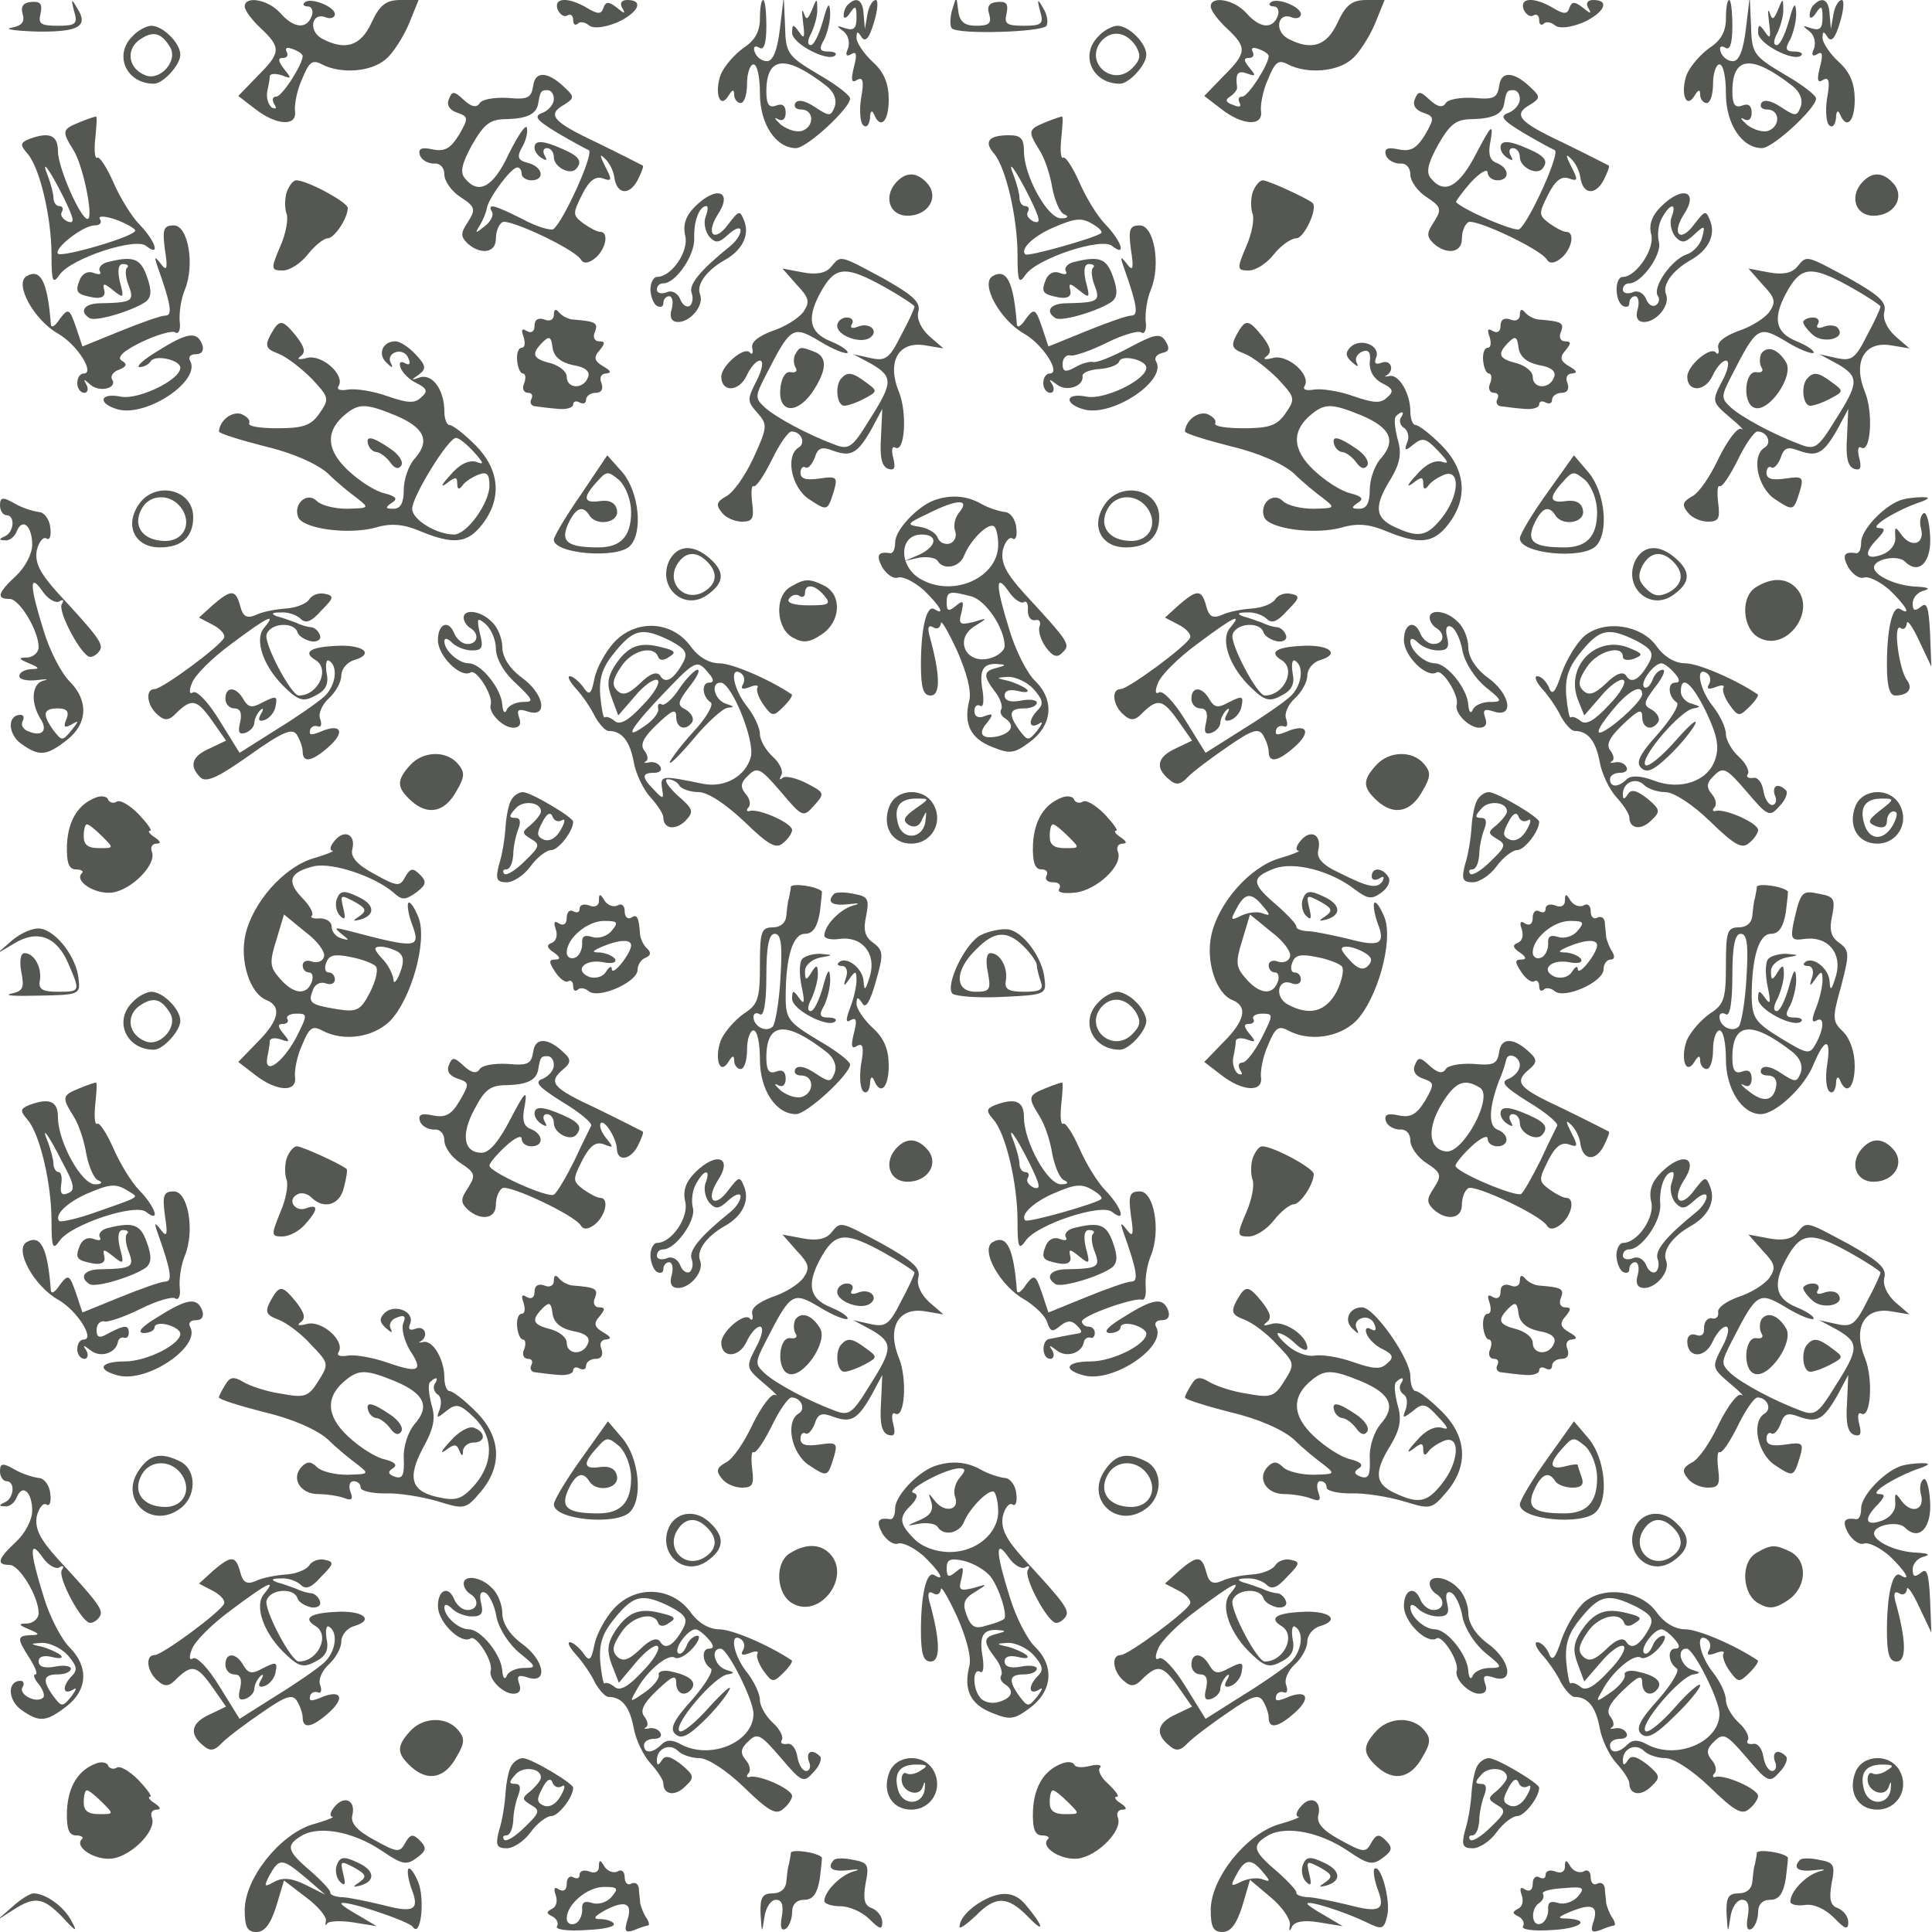  <svg  version="1.0" xmlns="http://www.w3.org/2000/svg"  width="300pt" height="300pt" viewBox="0 0 300 300"  preserveAspectRatio="xMidYMid meet">  <g transform="translate(0,300) scale(0.1,-0.1)" fill="#555753" stroke="none"> <path d="M35 2979 c4 -13 -1 -19 -17 -22 -13 -2 5 -5 39 -6 65 -1 81 8 63 36 -9 16 -10 15 -5 -4 6 -20 3 -23 -25 -23 -27 0 -31 3 -27 19 3 15 0 19 -14 18 -13 -1 -17 -7 -14 -18z"/> <path d="M380 2990 c0 -6 11 -21 25 -34 32 -30 31 -38 -5 -74 l-30 -31 26 -20 c33 -26 66 -28 62 -3 -1 9 3 32 11 49 11 27 16 31 31 23 29 -15 76 -12 99 8 11 9 27 34 36 55 l15 37 -28 0 c-22 0 -32 -7 -45 -35 -17 -37 -41 -44 -77 -25 -22 12 -16 42 6 33 8 -3 14 0 14 5 0 12 -39 27 -47 18 -4 -3 -1 -6 5 -6 6 0 9 -7 6 -15 -8 -21 -28 -19 -49 5 -19 21 -55 27 -55 10z m90 -77 c0 -13 -32 -63 -41 -63 -6 0 -7 -5 -3 -12 4 -6 3 -8 -4 -5 -5 4 -9 15 -7 25 2 9 4 20 4 24 1 4 9 4 19 1 15 -6 15 -5 3 10 -9 12 -10 17 -2 17 7 0 9 4 6 10 -3 6 1 7 9 4 9 -3 16 -8 16 -11z"/> <path d="M866 2985 c4 -8 10 -12 15 -9 5 3 9 0 9 -7 0 -7 3 -9 7 -6 3 4 11 3 17 -2 7 -6 24 -4 44 4 33 15 43 35 16 35 -9 0 -12 -5 -8 -12 6 -10 4 -10 -8 0 -13 10 -17 10 -21 0 -3 -10 -8 -11 -26 0 -29 17 -52 16 -45 -3z"/> <path d="M1180 2971 c0 -20 -8 -34 -25 -45 -14 -10 -30 -28 -36 -42 -10 -29 -1 -54 12 -33 6 10 9 11 9 2 0 -7 5 -13 10 -13 6 0 10 14 10 30 0 17 5 30 10 30 6 0 10 -20 10 -45 0 -48 25 -85 56 -85 17 0 84 62 84 77 0 5 -22 22 -50 38 -47 28 -50 32 -51 75 l-2 45 -6 -50 c-4 -34 -11 -50 -20 -50 -8 0 -16 6 -19 14 -3 8 0 11 7 7 7 -5 11 6 11 33 0 23 -2 41 -5 41 -3 0 -5 -13 -5 -29z m104 -105 c11 -9 16 -21 12 -32 -6 -15 -8 -15 -31 0 -15 10 -26 12 -30 6 -3 -6 1 -10 9 -10 20 0 21 -26 2 -33 -8 -3 -22 1 -33 9 -10 9 -12 13 -5 9 7 -4 12 0 12 10 0 11 -5 15 -15 11 -11 -4 -15 2 -15 22 0 55 30 58 94 8z"/> <path d="M1247 2965 c3 -23 2 -27 -6 -15 -9 13 -11 13 -11 -1 0 -17 56 -46 67 -35 3 3 -1 6 -11 6 -13 0 -15 4 -6 19 5 11 10 30 9 43 -1 16 -4 12 -11 -14 -6 -21 -14 -38 -19 -38 -6 0 -5 8 1 19 5 11 10 28 9 38 0 16 -1 16 -8 -2 -7 -16 -9 -17 -13 -5 -3 8 -3 2 -1 -15z"/> <path d="M1317 2993 c-4 -3 -7 -11 -7 -17 0 -6 5 -4 10 4 8 12 10 11 10 -7 0 -17 -4 -21 -17 -17 -14 5 -15 4 -4 -4 8 -6 11 -17 8 -27 -5 -10 -3 -14 5 -9 8 5 9 -1 4 -20 -5 -20 -4 -26 5 -20 9 5 11 -2 6 -29 -3 -20 -1 -39 4 -42 5 -4 9 2 10 12 0 10 3 13 6 6 10 -25 23 -12 23 22 0 25 -7 43 -25 59 -14 13 -25 30 -25 37 0 11 2 11 8 1 6 -8 12 -1 19 23 6 19 7 35 3 35 -5 0 -11 -10 -13 -22 l-4 -23 -2 23 c-1 22 -11 28 -24 15z"/> <path d="M1478 2983 c-3 -12 -3 -24 0 -27 10 -10 141 -6 147 4 3 5 1 18 -5 27 -9 16 -10 15 -5 -4 6 -20 3 -23 -25 -23 -27 0 -31 3 -27 19 3 15 0 19 -14 18 -13 -1 -17 -7 -13 -19 4 -14 0 -18 -20 -18 -18 0 -26 6 -28 23 l-3 22 -7 -22z"/> <path d="M1880 2990 c0 -6 11 -21 25 -34 32 -30 31 -38 -5 -74 l-30 -31 26 -20 c33 -26 66 -28 62 -3 -1 9 3 32 11 49 11 27 16 31 31 23 29 -15 76 -12 99 8 11 9 27 34 36 55 l15 37 -28 0 c-22 0 -32 -7 -45 -35 -17 -37 -41 -44 -77 -25 -22 12 -16 42 6 33 8 -3 14 0 14 5 0 12 -39 27 -47 18 -4 -3 -1 -6 5 -6 6 0 9 -7 6 -15 -8 -21 -28 -19 -49 5 -19 21 -55 27 -55 10z m90 -77 c0 -13 -32 -63 -41 -63 -6 0 -7 -4 -4 -10 3 -6 -1 -7 -10 -3 -12 4 -13 8 -5 13 6 4 11 10 11 14 -3 22 1 27 15 22 14 -5 15 -4 4 9 -9 11 -9 15 -1 15 7 0 9 4 6 10 -3 6 1 7 9 4 9 -3 16 -8 16 -11z"/> <path d="M2366 2985 c4 -8 10 -12 15 -9 5 3 9 0 9 -7 0 -7 3 -9 7 -6 3 4 11 3 17 -2 7 -6 24 -4 44 4 33 15 43 35 16 35 -9 0 -12 -5 -8 -12 6 -10 4 -10 -8 0 -13 10 -17 10 -21 0 -3 -10 -8 -11 -26 0 -29 17 -52 16 -45 -3z"/> <path d="M2680 2971 c0 -20 -8 -34 -25 -45 -14 -10 -30 -28 -36 -42 -10 -29 -1 -54 12 -33 6 10 9 11 9 2 0 -7 5 -13 10 -13 6 0 10 14 10 30 0 17 5 30 10 30 6 0 10 -20 10 -45 0 -48 25 -85 56 -85 17 0 84 62 84 77 0 5 -22 22 -50 38 -47 28 -50 32 -51 75 l-2 45 -6 -50 c-4 -34 -11 -50 -20 -50 -8 0 -16 6 -19 14 -3 8 0 11 7 7 7 -5 11 6 11 33 0 23 -2 41 -5 41 -3 0 -5 -13 -5 -29z m104 -105 c11 -9 16 -21 12 -32 -6 -15 -8 -15 -31 0 -15 10 -26 12 -30 6 -3 -6 1 -10 9 -10 20 0 21 -26 2 -33 -8 -3 -22 1 -33 9 -10 9 -12 13 -5 9 7 -4 12 0 12 10 0 11 -5 15 -15 11 -11 -4 -15 2 -15 22 0 55 30 58 94 8z"/> <path d="M2747 2965 c3 -23 2 -27 -6 -15 -9 13 -11 13 -11 -1 0 -17 56 -46 67 -35 3 3 -1 6 -11 6 -13 0 -15 4 -6 19 5 11 10 30 9 43 -1 16 -4 12 -11 -14 -6 -21 -14 -38 -19 -38 -6 0 -5 8 1 19 5 11 10 28 9 38 0 16 -1 16 -8 -2 -7 -16 -9 -17 -13 -5 -3 8 -3 2 -1 -15z"/> <path d="M2817 2993 c-4 -3 -7 -11 -7 -17 0 -6 5 -4 10 4 8 12 10 11 10 -7 0 -17 -4 -21 -17 -17 -14 5 -15 4 -4 -4 8 -6 11 -17 8 -27 -5 -10 -3 -14 5 -9 8 5 9 -1 4 -20 -5 -20 -4 -26 5 -20 9 5 11 -2 6 -29 -3 -20 -1 -39 4 -42 5 -4 9 2 10 12 0 10 3 13 6 6 10 -25 23 -12 23 22 0 25 -7 43 -25 59 -14 13 -25 30 -25 37 0 11 2 11 8 1 6 -8 12 -1 19 23 6 19 7 35 3 35 -5 0 -11 -10 -13 -22 l-4 -23 -2 23 c-1 22 -11 28 -24 15z"/> <path d="M206 2944 c-30 -29 -10 -74 33 -74 14 0 41 29 41 45 0 18 -27 45 -45 45 -7 0 -21 -7 -29 -16z m58 -17 c13 -21 -15 -53 -38 -44 -26 10 -31 38 -11 54 22 16 35 13 49 -10z"/> <path d="M1706 2944 c-30 -29 -10 -74 33 -74 14 0 41 29 41 45 0 18 -27 45 -45 45 -7 0 -21 -7 -29 -16z m58 -16 c8 -14 7 -21 -6 -34 -30 -30 -75 9 -48 42 16 18 39 15 54 -8z"/> <path d="M828 2867 c-3 -19 -8 -22 -40 -19 -20 1 -39 -2 -43 -8 -5 -8 -13 -6 -25 5 -15 14 -18 14 -23 1 -4 -9 1 -17 13 -21 17 -6 18 -8 3 -34 -13 -21 -22 -27 -41 -23 -18 4 -23 1 -20 -9 3 -8 13 -13 22 -13 9 1 16 -6 16 -17 0 -10 11 -26 25 -35 23 -15 24 -19 12 -38 -12 -18 -12 -23 -1 -34 20 -18 44 -15 44 7 0 11 4 22 10 26 10 6 111 -41 122 -58 4 -7 12 -6 22 2 17 14 22 41 8 41 -5 0 -16 6 -26 13 -17 13 -17 15 -2 45 11 22 21 29 32 25 14 -5 15 -3 4 18 -9 18 -9 21 -1 13 7 -6 14 -20 15 -30 4 -26 23 -28 36 -4 6 12 10 22 8 23 -2 1 -33 17 -70 35 -70 33 -80 44 -51 60 14 9 15 12 2 24 -27 27 -48 29 -51 5z m32 -21 c0 -8 -8 -17 -17 -21 -15 -5 -11 -11 22 -31 22 -13 44 -25 49 -27 10 -3 -40 -113 -55 -123 -5 -2 -26 4 -48 16 -44 22 -55 25 -47 11 3 -5 -2 -15 -11 -22 -15 -12 -16 -12 -8 1 5 8 10 20 11 27 3 16 37 62 47 63 4 0 7 -4 7 -10 0 -5 7 -10 15 -10 22 0 18 21 -5 27 -16 4 -18 9 -9 25 6 10 9 24 7 30 -2 5 -14 -13 -28 -41 -24 -52 -47 -64 -68 -38 -8 9 -5 23 11 52 19 33 28 40 54 40 32 1 47 8 49 26 3 17 4 19 14 19 6 0 10 -6 10 -14z"/> <path d="M830 2771 c0 -6 5 -13 12 -17 7 -4 8 -3 4 4 -4 7 -2 12 3 12 6 0 11 -6 11 -14 0 -15 24 -28 34 -19 11 12 6 20 -19 31 -31 14 -45 15 -45 3z"/> <path d="M2328 2867 c-3 -19 -8 -22 -40 -19 -20 1 -39 -2 -43 -8 -5 -8 -13 -6 -25 5 -15 14 -18 14 -23 1 -4 -9 1 -17 13 -21 17 -6 18 -8 3 -34 -13 -21 -22 -27 -41 -23 -18 4 -23 1 -20 -9 3 -8 13 -13 22 -13 9 1 16 -6 16 -17 0 -10 11 -26 25 -35 23 -15 24 -19 12 -38 -12 -18 -12 -23 -1 -34 20 -18 44 -15 44 7 0 11 4 22 10 26 10 6 111 -41 122 -58 4 -7 12 -6 22 2 17 14 22 41 8 41 -5 0 -16 6 -26 13 -17 13 -17 15 -2 45 11 22 21 29 32 25 14 -5 15 -3 4 18 -9 18 -9 21 -1 13 7 -6 14 -20 15 -30 4 -26 23 -28 36 -4 6 12 10 22 8 23 -2 1 -33 17 -70 35 -70 33 -80 44 -51 60 14 9 15 12 2 24 -27 27 -48 29 -51 5z m32 -21 c0 -8 -8 -17 -17 -21 -15 -5 -11 -11 22 -31 22 -13 44 -25 49 -27 10 -3 -40 -113 -55 -123 -7 -4 -83 28 -98 42 -1 1 9 15 23 31 14 15 26 22 26 15 0 -6 7 -12 15 -12 20 0 19 19 -1 27 -11 4 -14 14 -9 37 4 25 0 21 -22 -21 -27 -53 -50 -66 -71 -40 -8 9 -5 23 11 52 19 33 28 40 54 40 32 1 47 8 49 26 3 17 4 19 14 19 6 0 10 -6 10 -14z"/> <path d="M2330 2771 c0 -6 5 -13 12 -17 7 -4 8 -3 4 4 -4 7 -2 12 3 12 6 0 11 -6 11 -14 0 -15 24 -28 34 -19 11 12 6 20 -19 31 -31 14 -45 15 -45 3z"/> <path d="M123 2810 c-27 -11 -27 -14 -9 -43 15 -23 32 -107 22 -107 -11 0 -46 80 -46 105 0 25 -13 31 -45 19 -14 -6 -14 -9 -2 -23 19 -22 37 -99 37 -157 0 -42 2 -46 13 -30 18 25 118 58 134 44 23 -18 14 8 -10 33 -13 13 -31 43 -41 66 -10 23 -22 41 -25 38 -4 -2 -5 12 -3 31 2 19 3 34 1 33 -2 0 -14 -4 -26 -9z m-24 -117 c16 -33 18 -41 6 -37 -8 4 -12 10 -9 15 3 5 1 9 -4 9 -5 0 -9 6 -9 13 0 6 -4 21 -8 32 -13 32 1 14 24 -32z m111 -51 c0 -9 -113 -42 -120 -36 -7 8 39 44 57 44 8 0 12 4 8 10 -3 5 7 5 25 -1 16 -6 30 -14 30 -17z"/> <path d="M1623 2810 c-27 -11 -27 -14 -9 -43 8 -12 17 -39 20 -59 4 -20 12 -39 19 -41 7 -3 5 -6 -5 -6 -21 -1 -58 66 -58 104 0 20 -5 25 -23 25 -32 0 -40 -10 -23 -29 18 -22 36 -99 36 -157 0 -42 2 -46 13 -30 18 25 118 58 134 44 23 -18 14 8 -10 33 -13 13 -31 43 -41 66 -10 23 -22 41 -25 38 -4 -2 -5 12 -3 31 2 19 3 34 1 33 -2 0 -14 -4 -26 -9z m-24 -117 c16 -33 18 -41 6 -37 -8 4 -12 10 -9 15 3 5 1 9 -4 9 -5 0 -9 6 -9 13 0 6 -4 21 -8 32 -13 32 1 14 24 -32z m101 -43 c8 -5 12 -10 10 -12 -11 -8 -114 -37 -118 -33 -8 8 11 27 42 41 37 16 46 17 66 4z"/> <path d="M1390 2715 c-18 -22 -8 -50 19 -50 32 0 49 28 32 49 -17 20 -35 20 -51 1z"/> <path d="M2890 2715 c-18 -22 -8 -50 19 -50 32 0 49 28 32 49 -17 20 -35 20 -51 1z"/> <path d="M445 2701 c-3 -10 -3 -25 0 -33 3 -8 -1 -31 -10 -51 -15 -35 -14 -37 4 -37 11 0 28 11 39 25 11 14 25 25 31 25 10 0 31 31 31 47 0 9 -63 43 -80 43 -5 0 -11 -8 -15 -19z"/> <path d="M1945 2701 c-3 -10 -3 -25 0 -33 3 -8 -1 -31 -10 -51 -15 -35 -14 -37 4 -37 11 0 28 11 39 25 11 14 27 25 35 25 12 0 34 47 25 55 -10 8 -69 35 -77 35 -5 0 -12 -8 -16 -19z"/> <path d="M1079 2679 c-14 -14 -19 -28 -15 -45 6 -24 -21 -64 -44 -64 -5 0 -10 -9 -10 -19 0 -11 5 -23 10 -26 6 -3 10 -1 10 4 0 6 4 11 9 11 5 0 7 -9 4 -20 -4 -13 0 -20 10 -20 19 0 41 26 34 43 -6 15 10 37 38 53 27 15 39 38 31 60 -7 18 -8 18 -25 -4 -21 -29 -36 -17 -17 14 25 37 -1 47 -35 13z m17 -15 c-4 -9 -1 -23 5 -31 10 -11 15 -11 30 3 11 10 19 12 19 6 0 -6 -7 -17 -16 -24 -47 -38 -65 -60 -60 -73 3 -8 1 -17 -3 -20 -5 -3 -12 2 -15 11 -4 9 -13 14 -21 10 -8 -3 -15 -1 -15 4 0 6 4 10 10 10 19 0 49 43 48 70 -1 27 8 50 19 50 3 0 2 -7 -1 -16z"/> <path d="M2579 2679 c-14 -14 -19 -28 -15 -43 6 -23 -24 -66 -44 -66 -13 0 -13 -37 0 -45 6 -3 10 -1 10 4 0 6 4 11 9 11 5 0 7 -9 4 -20 -4 -13 0 -20 10 -20 19 0 41 26 34 43 -6 15 10 37 38 53 27 15 39 38 31 60 -7 18 -8 18 -25 -4 -21 -29 -36 -17 -17 14 25 37 -1 47 -35 13z m17 -15 c-4 -9 -1 -23 5 -31 10 -11 15 -11 30 3 16 15 17 14 12 -5 -3 -11 -14 -23 -24 -26 -23 -8 -53 -50 -45 -64 4 -5 2 -12 -3 -15 -5 -3 -12 1 -15 10 -4 9 -13 14 -21 10 -8 -3 -15 -1 -15 4 0 6 4 10 10 10 19 0 51 45 46 64 -3 11 -1 28 5 38 12 22 23 24 15 2z"/> <path d="M256 2613 c5 -31 3 -35 -6 -23 -10 13 -11 12 -5 -5 21 -59 23 -75 12 -75 -7 0 -38 -11 -70 -24 l-59 -24 -10 30 c-10 29 -12 30 -25 13 -7 -11 -13 -15 -14 -9 -5 67 -16 88 -38 75 -19 -12 12 -68 49 -89 30 -17 58 -62 40 -62 -6 0 -10 -7 -10 -15 0 -8 5 -15 11 -15 5 0 7 6 3 13 -5 9 -4 9 6 0 14 -13 43 -6 34 8 -3 5 2 12 11 15 12 5 13 9 4 14 -8 5 2 15 31 29 23 11 47 18 52 15 5 -4 9 4 7 17 -1 13 2 35 8 49 16 39 5 100 -17 100 -16 0 -18 -6 -14 -37z"/> <path d="M1756 2613 c5 -31 3 -35 -6 -23 -10 13 -11 12 -5 -5 21 -59 23 -75 12 -75 -7 0 -38 -11 -70 -24 l-59 -24 -10 30 c-10 29 -12 30 -25 13 -7 -11 -13 -15 -14 -9 -5 67 -16 88 -38 75 -19 -12 12 -68 49 -89 30 -17 58 -62 40 -62 -6 0 -10 -7 -10 -15 0 -8 5 -15 11 -15 5 0 7 6 3 13 -6 9 -5 9 7 0 15 -12 42 -3 40 13 -1 5 11 10 26 11 15 1 29 6 31 12 4 11 42 2 42 -10 0 -19 -65 -50 -92 -45 -34 7 -37 -11 -4 -20 45 -11 129 46 111 75 -3 5 1 11 10 13 10 2 12 7 5 18 -8 13 -16 12 -57 -10 -26 -14 -51 -24 -56 -22 -4 1 -17 -2 -27 -8 -16 -9 -20 -7 -20 5 0 9 6 15 13 13 6 -1 32 8 56 20 24 12 48 19 53 16 5 -4 9 4 7 17 -1 13 2 35 8 49 16 39 5 100 -17 100 -16 0 -18 -6 -14 -37z"/> <path d="M167 2593 c-9 -2 -15 -9 -12 -14 3 -5 -1 -6 -9 -3 -10 4 -18 -1 -22 -10 -8 -20 -5 -23 21 -28 13 -2 19 2 17 11 -3 12 -1 12 14 0 16 -13 17 -12 10 14 -4 18 -2 27 5 27 7 0 10 -3 6 -6 -3 -3 -2 -16 3 -28 9 -24 5 -26 -47 -27 -23 -1 -30 -13 -14 -23 10 -6 69 12 88 26 8 7 9 17 1 39 -10 28 -21 32 -61 22z"/> <path d="M1290 2585 c-8 -9 -22 -12 -43 -8 l-32 6 22 -25 c20 -21 21 -27 10 -43 -8 -10 -29 -23 -48 -29 -21 -8 -33 -17 -31 -26 2 -8 0 -12 -4 -7 -9 9 -44 -21 -44 -38 0 -24 27 -24 39 1 6 13 15 24 21 24 6 0 4 -13 -5 -31 -15 -29 -15 -32 1 -50 16 -18 16 -22 -6 -70 -13 -28 -32 -55 -43 -60 -14 -8 -16 -13 -6 -25 6 -8 20 -14 31 -14 17 0 19 5 16 29 -2 17 -1 28 2 26 4 -2 16 16 28 40 12 25 26 45 31 45 15 0 23 -18 11 -25 -21 -13 -11 -62 16 -80 29 -19 29 -19 39 13 6 21 4 23 -22 19 -21 -3 -30 -1 -30 9 0 7 4 11 8 8 4 -2 10 5 14 15 5 16 11 18 29 11 28 -10 38 -4 60 35 l16 30 -2 -44 c-2 -31 1 -45 11 -49 10 -3 12 1 8 17 -3 11 -2 19 3 16 15 -9 19 54 6 86 -19 46 -2 79 39 73 l30 -5 -22 19 c-13 12 -20 27 -17 38 4 15 -9 26 -55 52 -69 37 -65 36 -81 17z m84 -31 c25 -14 46 -28 46 -30 0 -3 -9 -23 -21 -45 -18 -36 -24 -40 -47 -35 l-27 6 28 -15 c34 -20 34 -29 -3 -87 -27 -44 -32 -47 -55 -38 -40 15 -89 41 -107 57 -16 15 -16 17 2 52 38 74 41 76 83 51 21 -13 40 -20 43 -18 2 3 -9 11 -26 18 -35 14 -38 38 -13 81 21 36 38 36 97 3z"/> <path d="M1300 2494 c0 -15 35 -28 50 -19 16 10 1 25 -17 18 -10 -4 -14 -2 -10 4 3 5 0 10 -8 10 -8 0 -15 -6 -15 -13z"/> <path d="M1235 2450 c-3 -5 -3 -15 0 -20 4 -6 1 -9 -7 -8 -8 2 -14 -8 -16 -23 -5 -39 23 -44 48 -10 24 35 26 57 4 65 -21 8 -22 8 -29 -4z"/> <path d="M1307 2413 c-11 -10 -8 -43 4 -43 6 0 20 5 31 11 21 11 21 12 3 25 -21 16 -29 17 -38 7z"/> <path d="M1667 2593 c-9 -2 -15 -9 -12 -14 3 -5 -1 -6 -9 -3 -10 4 -18 -1 -22 -10 -8 -20 -5 -23 21 -28 13 -2 19 2 17 11 -3 12 -1 12 14 0 16 -13 17 -12 10 14 -4 18 -2 27 5 27 7 0 10 -3 6 -6 -3 -3 -2 -16 3 -28 9 -24 5 -26 -47 -27 -23 -1 -30 -13 -14 -23 10 -6 69 12 88 26 8 7 9 17 1 39 -10 28 -21 32 -61 22z"/> <path d="M2790 2585 c-8 -9 -22 -12 -43 -8 l-32 6 22 -25 c20 -21 21 -27 10 -43 -8 -10 -29 -23 -48 -29 -21 -8 -33 -17 -31 -26 2 -8 0 -12 -4 -7 -9 9 -44 -21 -44 -38 0 -24 27 -24 39 1 6 13 15 24 21 24 6 0 4 -14 -6 -32 -16 -31 -16 -32 12 -56 16 -13 24 -22 18 -18 -6 3 -21 -17 -35 -45 -13 -28 -31 -55 -42 -60 -14 -8 -16 -13 -6 -25 6 -8 20 -14 31 -14 17 0 19 5 16 29 -2 17 -1 28 2 26 4 -2 16 16 28 40 12 25 26 45 31 45 15 0 23 -18 11 -25 -21 -13 -11 -62 16 -80 29 -19 29 -19 39 13 6 21 4 23 -22 19 -21 -3 -30 -1 -30 9 0 7 4 11 8 8 4 -2 10 5 14 15 5 16 11 18 29 11 28 -10 38 -4 60 35 l16 30 -2 -44 c-2 -31 1 -45 11 -49 10 -3 12 1 8 17 -3 11 -2 19 3 16 15 -9 19 54 6 86 -19 46 -2 79 39 73 l30 -5 -22 19 c-13 12 -20 27 -17 38 4 15 -9 26 -55 52 -69 37 -65 36 -81 17z m84 -31 c25 -14 46 -28 46 -30 0 -3 -9 -23 -21 -45 -18 -36 -24 -40 -47 -35 l-27 6 28 -15 c34 -20 34 -29 -3 -87 -27 -44 -32 -47 -55 -38 -40 15 -89 41 -107 57 -16 15 -16 17 2 52 38 74 41 76 83 51 21 -13 40 -20 43 -18 2 3 -9 11 -26 18 -35 14 -38 38 -13 81 21 36 38 36 97 3z"/> <path d="M2800 2500 c0 -4 7 -13 15 -20 16 -14 50 -6 40 9 -3 6 -13 7 -22 4 -10 -4 -14 -2 -10 4 3 5 0 10 -8 10 -8 0 -15 -4 -15 -7z"/> <path d="M2735 2451 c-3 -6 -3 -16 0 -21 4 -6 1 -9 -7 -8 -19 4 -23 -48 -4 -55 22 -9 63 50 49 71 -12 20 -29 26 -38 13z"/> <path d="M2807 2413 c-11 -10 -8 -43 4 -43 6 0 20 5 31 11 21 11 21 12 3 25 -21 16 -29 17 -38 7z"/> <path d="M860 2511 c0 -7 -6 -11 -15 -7 -9 3 -15 0 -15 -10 0 -9 -5 -12 -12 -8 -8 5 -9 2 -5 -9 3 -10 2 -17 -3 -17 -5 0 -8 -9 -7 -20 1 -11 5 -20 9 -20 4 0 5 -7 2 -15 -4 -8 -1 -15 6 -15 6 0 8 -4 5 -10 -3 -5 0 -11 7 -11 7 -1 23 -3 36 -4 12 -1 22 2 22 7 0 5 5 6 10 3 6 -3 10 -1 10 4 0 6 7 11 15 11 9 0 12 6 9 15 -4 9 0 15 7 15 9 1 8 4 -4 11 -14 8 -16 14 -6 25 9 11 9 14 -1 14 -7 0 -10 7 -6 15 5 14 1 16 -36 19 -7 1 -16 6 -20 11 -5 6 -8 5 -8 -4z m30 -78 c19 -3 27 -10 23 -19 -7 -19 -33 -18 -33 1 0 8 -11 17 -25 21 -28 7 -31 14 -12 33 10 10 13 8 15 -9 2 -14 13 -23 32 -27z"/> <path d="M2360 2511 c0 -7 -6 -11 -15 -7 -9 3 -15 0 -15 -10 0 -9 -5 -12 -12 -8 -8 5 -9 2 -5 -9 3 -10 2 -17 -3 -17 -5 0 -8 -9 -7 -20 1 -11 5 -20 9 -20 4 0 5 -7 2 -15 -4 -8 -1 -15 6 -15 6 0 8 -4 5 -10 -3 -5 0 -11 7 -11 7 -1 23 -3 36 -4 12 -1 22 2 22 7 0 5 5 6 10 3 6 -3 10 -1 10 4 0 6 7 11 15 11 9 0 12 6 9 15 -4 9 0 15 7 15 9 1 8 4 -4 11 -14 8 -16 14 -6 25 9 11 9 14 -1 14 -7 0 -10 7 -6 15 5 14 1 16 -36 19 -7 1 -16 6 -20 11 -5 6 -8 5 -8 -4z m30 -78 c19 -3 27 -10 23 -19 -7 -19 -33 -18 -33 1 0 8 -11 17 -25 21 -28 7 -31 14 -12 33 10 10 13 8 15 -9 2 -14 13 -23 32 -27z"/> <path d="M420 2480 c-9 -17 -7 -22 12 -29 13 -5 36 -23 52 -39 27 -29 28 -31 12 -54 -13 -19 -26 -23 -65 -23 -27 0 -47 3 -44 8 2 4 -3 10 -12 14 -15 5 -34 -10 -35 -27 0 -3 32 -13 71 -23 43 -10 81 -27 98 -42 14 -14 35 -31 46 -39 19 -15 18 -15 -16 -16 -19 0 -40 5 -47 12 -15 15 -37 -4 -29 -25 7 -18 78 -28 121 -16 24 7 43 5 69 -6 51 -21 73 -19 96 11 31 40 27 85 -11 123 -17 17 -35 31 -40 31 -4 0 -8 9 -8 21 0 33 -18 59 -38 53 -14 -5 -14 -4 -2 4 12 9 12 14 -4 31 -11 12 -25 21 -32 21 -20 0 -28 -20 -14 -33 9 -9 11 -9 7 -1 -4 7 -1 14 7 17 8 3 17 -1 20 -9 4 -9 2 -12 -5 -8 -7 4 -10 1 -7 -7 3 -8 14 -19 25 -24 16 -8 18 -13 7 -22 -10 -10 -21 -9 -53 2 -22 8 -50 12 -61 10 -12 -2 -18 0 -14 6 10 17 -27 50 -50 43 -12 -3 -16 -2 -9 3 8 6 6 14 -7 31 -22 27 -26 27 -40 2z m194 -125 c45 -19 54 -39 31 -66 -10 -10 -18 -33 -18 -49 0 -21 -5 -30 -16 -30 -13 0 -13 2 -3 9 10 6 8 10 -11 15 -14 3 -39 19 -57 36 -34 32 -35 62 -2 88 20 16 32 15 76 -3z m122 -57 c16 -18 16 -20 3 -15 -11 3 -26 -4 -40 -21 -13 -14 -16 -20 -6 -13 14 11 17 11 17 0 0 -9 3 -10 8 -3 4 6 15 13 25 17 13 5 17 1 17 -17 0 -27 -35 -76 -55 -76 -27 0 -65 23 -65 40 0 19 56 110 68 110 5 0 17 -10 28 -22z"/> <path d="M572 2309 c2 -6 8 -11 13 -11 6 -1 15 -8 21 -16 7 -10 13 -11 17 -5 4 6 -4 18 -18 27 -28 19 -38 20 -33 5z"/> <path d="M1920 2480 c-9 -17 -7 -22 12 -29 13 -5 36 -23 52 -39 27 -29 28 -31 12 -54 -13 -19 -26 -23 -65 -23 -27 0 -47 3 -44 8 2 4 -3 10 -12 14 -15 5 -34 -10 -35 -27 0 -3 32 -13 71 -23 43 -10 81 -27 98 -42 14 -14 35 -31 46 -39 19 -15 18 -15 -15 -16 -20 0 -41 5 -48 12 -15 15 -37 -4 -29 -25 7 -18 78 -28 121 -16 24 7 43 5 69 -6 51 -21 73 -19 96 11 31 40 27 85 -11 123 -17 17 -35 31 -40 31 -4 0 -8 9 -8 21 0 28 -18 59 -33 55 -6 -1 -9 -1 -4 1 13 8 7 25 -7 20 -10 -4 -13 -1 -9 8 7 19 -25 31 -40 16 -8 -8 -8 -14 2 -23 9 -8 11 -8 8 -2 -4 7 0 14 8 18 10 4 14 -1 12 -16 -1 -14 6 -26 19 -33 17 -8 19 -13 8 -22 -10 -10 -21 -9 -53 2 -22 8 -50 12 -61 10 -12 -2 -18 0 -14 6 10 17 -27 50 -50 43 -12 -3 -16 -2 -9 3 8 6 6 14 -7 31 -22 27 -26 27 -40 2z m194 -125 c45 -19 54 -39 31 -66 -10 -10 -18 -33 -18 -49 0 -21 -5 -30 -16 -30 -13 0 -13 2 -3 9 10 6 8 10 -11 15 -14 3 -39 19 -57 36 -34 32 -35 62 -2 88 20 16 32 15 76 -3z m61 -4 c-3 -5 0 -13 6 -16 5 -4 8 -14 4 -22 -5 -13 -3 -14 10 -3 14 11 19 10 38 -10 16 -17 18 -21 6 -17 -11 3 -26 -4 -40 -21 -13 -14 -16 -20 -6 -13 14 11 17 11 17 0 0 -9 3 -10 8 -3 4 6 15 13 25 17 25 9 23 -33 -4 -67 -23 -29 -36 -32 -74 -14 -30 14 -32 32 -5 75 14 24 17 39 10 62 -4 16 -6 32 -2 35 9 9 14 7 7 -3z"/> <path d="M2072 2309 c2 -6 8 -11 13 -11 6 -1 15 -8 21 -16 7 -10 13 -11 17 -5 4 6 -4 18 -18 27 -28 19 -38 20 -33 5z"/> <path d="M245 2455 c-22 -13 -35 -25 -28 -25 6 0 14 4 17 9 7 11 46 2 46 -10 0 -19 -65 -50 -92 -45 -34 7 -37 -11 -4 -20 46 -11 129 46 111 76 -3 6 1 10 9 10 10 0 13 6 10 15 -8 21 -23 19 -69 -10z"/> <path d="M902 2232 c-23 -33 -42 -65 -42 -70 0 -22 98 -30 118 -10 21 21 14 84 -11 114 l-24 27 -41 -61z m78 -27 c0 -38 -16 -55 -51 -55 -48 0 -59 9 -47 36 12 26 23 30 33 14 11 -18 47 -12 43 8 -2 11 -11 16 -26 14 -26 -4 -28 5 -5 30 15 17 17 17 35 2 10 -10 18 -31 18 -49z"/> <path d="M2402 2234 c-23 -32 -42 -64 -42 -70 0 -24 97 -33 118 -12 21 21 14 84 -11 114 l-23 27 -42 -59z m78 -29 c0 -38 -16 -55 -51 -55 -48 0 -59 9 -47 36 12 26 23 30 33 14 11 -18 47 -12 43 8 -2 11 -11 16 -26 14 -26 -4 -28 5 -5 30 15 17 17 17 35 2 10 -10 18 -31 18 -49z"/> <path d="M215 2216 c-22 -33 -5 -66 33 -66 34 0 52 16 52 47 0 44 -60 57 -85 19z m68 -7 c15 -24 1 -49 -26 -49 -35 0 -52 23 -37 50 13 24 47 24 63 -1z"/> <path d="M1715 2216 c-22 -33 -5 -66 33 -66 34 0 52 16 52 47 0 44 -60 57 -85 19z m68 -7 c15 -24 1 -49 -26 -49 -35 0 -52 23 -37 50 13 24 47 24 63 -1z"/> <path d="M0 2215 c0 -8 5 -15 10 -15 14 0 12 -27 -3 -33 -9 -4 -9 -6 1 -6 7 -1 15 6 18 14 9 22 24 8 24 -21 0 -14 -11 -35 -25 -48 -29 -27 -31 -36 -10 -36 15 0 45 -49 45 -75 0 -8 -8 -15 -17 -16 -15 0 -15 -2 2 -9 17 -7 17 -9 3 -9 -10 -1 -18 -5 -18 -11 0 -5 12 -8 28 -6 15 2 19 1 9 -1 -18 -5 -20 -35 -3 -61 10 -17 1 -26 -19 -18 -9 3 -13 10 -10 16 3 5 2 10 -3 10 -21 0 -20 -30 1 -45 28 -20 39 -19 71 6 32 25 34 61 4 91 -13 13 -31 48 -40 78 -22 70 -23 92 -2 62 8 -12 20 -19 26 -16 6 4 8 2 4 -4 -7 -11 31 -82 44 -82 5 0 11 4 15 10 6 10 -3 22 -65 89 -28 31 -36 47 -33 66 3 13 10 22 15 19 5 -4 8 4 6 17 -1 13 -10 24 -18 24 -8 1 -25 6 -37 13 -19 11 -23 10 -23 -3z m103 -332 c-5 -12 -3 -14 8 -8 12 7 12 6 0 -9 -14 -17 -15 -17 -28 0 -18 25 -16 34 7 34 14 0 18 -5 13 -17z"/> <path d="M1450 2223 c-26 -10 -60 -46 -60 -65 0 -10 -3 -17 -7 -17 -20 3 -23 -3 -13 -22 7 -11 17 -18 24 -16 7 3 25 -6 40 -19 25 -24 35 -41 17 -30 -12 8 -21 -29 -21 -86 0 -37 4 -48 15 -48 16 0 15 33 -2 94 -3 12 -1 16 6 12 6 -4 11 -1 12 6 0 7 11 -12 25 -42 15 -34 23 -64 19 -78 -9 -36 2 -59 36 -72 27 -11 34 -10 57 7 36 26 40 65 10 95 -13 12 -31 48 -40 78 -22 70 -23 92 -2 62 8 -12 19 -20 24 -17 4 3 7 -3 6 -13 0 -9 4 -16 11 -15 7 2 10 -3 7 -10 -2 -7 2 -21 10 -32 11 -15 18 -17 26 -8 13 12 10 16 -60 92 -28 31 -36 47 -33 66 3 13 10 22 15 19 5 -4 8 4 6 17 -1 13 -10 24 -18 24 -8 1 -25 6 -37 13 -23 13 -48 14 -73 5z m40 -18 c-7 -8 -10 -21 -7 -29 3 -8 0 -17 -8 -20 -7 -2 -16 1 -19 9 -2 7 -15 15 -28 17 -21 3 -20 5 12 20 45 23 67 24 50 3z m60 -51 c0 -50 -68 -82 -119 -54 -36 19 -36 70 0 70 26 0 24 -18 -3 -31 l-23 -10 22 5 c13 2 26 0 29 -5 9 -15 34 -10 41 8 9 23 36 51 46 46 4 -2 7 -15 7 -29z m-42 -80 c23 -6 52 -50 52 -77 0 -8 -12 -17 -26 -20 -36 -7 -52 32 -20 51 21 13 20 13 -3 6 -21 -5 -23 -3 -18 15 4 18 3 20 -9 10 -11 -9 -14 -8 -14 5 0 18 4 19 38 10z m40 -111 c-21 -5 -22 -12 -3 -37 8 -10 12 -22 10 -27 -3 -4 -1 -10 5 -14 16 -10 12 -22 -9 -28 -26 -6 -34 3 -18 21 10 13 9 15 -4 10 -9 -4 -16 -1 -16 8 0 7 4 11 9 8 5 -3 6 7 4 22 -6 33 0 44 22 43 15 -1 15 -2 0 -6z m57 -33 c14 -16 16 -23 7 -32 -16 -16 -15 -31 1 -22 7 5 6 1 -2 -10 -14 -17 -15 -17 -28 0 -18 25 -16 34 7 34 11 0 20 4 20 9 0 4 -11 6 -25 3 -16 -3 -25 0 -25 8 0 8 8 10 21 7 12 -3 18 -2 13 3 -5 4 -18 10 -29 13 -19 4 -19 5 1 6 11 0 29 -8 39 -19z"/> <path d="M2950 2223 c-26 -10 -60 -46 -60 -65 0 -10 -3 -17 -7 -17 -20 3 -23 -3 -13 -22 7 -11 17 -18 24 -16 7 3 25 -6 40 -19 25 -24 35 -41 17 -30 -12 8 -21 -29 -21 -86 0 -33 4 -48 13 -48 20 0 28 11 18 24 -12 16 -22 88 -10 81 5 -4 9 0 10 7 0 7 9 -5 19 -27 l19 -40 -2 52 c-2 40 -5 49 -14 41 -10 -8 -13 -6 -13 5 0 9 8 18 18 20 10 3 6 5 -11 6 -32 1 -67 17 -67 30 0 13 37 20 48 9 22 -22 42 0 39 41 -1 21 -6 37 -10 34 -5 -3 -7 -14 -4 -24 6 -23 -14 -31 -30 -10 -10 14 -11 14 -10 -3 1 -11 -7 -22 -20 -27 -27 -10 -30 2 -7 25 11 12 12 16 2 16 -17 0 20 24 57 38 21 7 24 10 10 10 -11 0 -27 -2 -35 -5z"/> <path d="M1040 2131 c-21 -41 21 -81 58 -55 27 19 28 36 4 57 -25 22 -49 21 -62 -2z m58 -3 c18 -18 15 -36 -7 -48 -28 -14 -55 13 -41 41 12 22 30 25 48 7z"/> <path d="M2540 2131 c-21 -41 21 -81 58 -55 27 19 28 36 4 57 -25 22 -49 21 -62 -2z m58 -3 c18 -18 15 -36 -7 -48 -15 -7 -23 -6 -35 6 -12 12 -13 20 -6 35 12 22 30 25 48 7z"/> <path d="M1228 2089 c-26 -14 -23 -65 3 -79 16 -9 26 -8 45 5 29 19 32 60 5 75 -24 12 -31 12 -53 -1z m52 -14 c11 -13 7 -15 -24 -15 -23 0 -35 4 -31 10 4 6 11 8 16 5 5 -4 9 -1 9 4 0 16 16 13 30 -4z"/> <path d="M2728 2089 c-26 -14 -23 -65 3 -79 43 -24 92 43 57 78 -15 15 -37 15 -60 1z"/> <path d="M331 2061 l-22 -20 21 -11 c12 -6 20 -15 18 -20 -4 -12 -96 -80 -108 -80 -15 0 -12 -26 5 -40 11 -10 18 -9 30 4 23 22 31 20 55 -14 l21 -30 -25 -12 c-28 -12 -33 -27 -15 -45 9 -9 28 0 76 34 52 37 67 43 74 32 5 -8 9 -20 9 -26 0 -18 14 -16 40 7 25 22 21 36 -7 26 -21 -9 -24 -8 -21 2 2 4 7 6 12 4 5 -2 6 4 3 12 -3 8 3 22 14 32 10 9 19 25 19 35 0 10 9 21 20 24 33 10 13 25 -30 22 -39 -2 -50 -10 -30 -22 23 -14 4 -55 -26 -55 -12 0 -55 82 -50 95 6 18 43 20 48 3 2 -6 12 -12 22 -14 9 -1 15 3 13 9 -2 7 -8 12 -13 13 -5 0 -16 3 -24 7 -8 3 -22 8 -30 10 -10 4 -8 6 6 6 11 1 25 -4 31 -10 8 -8 17 -4 32 13 20 20 20 23 5 26 -9 2 -20 -2 -24 -9 -5 -7 -21 -13 -37 -14 -15 -1 -36 -5 -46 -10 -14 -6 -20 -2 -24 14 -7 26 -14 26 -42 2z m79 -36 c-16 -19 0 -63 35 -95 19 -18 27 -20 45 -10 16 8 21 18 17 36 -2 13 0 21 4 18 15 -9 10 -40 -8 -56 -10 -9 -43 -32 -74 -51 l-57 -36 -31 50 c-17 28 -35 47 -41 44 -6 -4 -7 2 -2 14 4 12 31 39 61 61 56 42 72 50 51 25z"/> <path d="M350 1915 c0 -8 6 -15 14 -15 9 0 12 -7 9 -21 -4 -16 -2 -20 8 -17 8 3 14 10 14 16 0 5 4 14 9 19 5 5 6 2 1 -6 -5 -9 -3 -12 6 -9 8 3 16 13 17 22 3 15 1 16 -19 6 -18 -10 -23 -9 -31 4 -11 20 -28 21 -28 1z"/> <path d="M1831 2061 l-22 -20 21 -11 c12 -6 20 -15 18 -20 -4 -12 -96 -80 -108 -80 -15 0 -12 -26 5 -40 11 -10 18 -9 30 4 23 22 31 20 55 -14 l21 -30 -25 -12 c-29 -13 -33 -30 -11 -48 11 -10 18 -9 30 4 9 9 37 30 62 47 36 25 47 29 54 18 5 -8 9 -20 9 -26 0 -18 14 -16 40 7 25 22 21 36 -7 26 -21 -9 -24 -8 -21 2 2 4 7 6 12 4 5 -2 6 4 3 12 -3 8 3 22 14 32 10 9 19 25 19 35 0 10 9 21 20 24 33 10 13 25 -30 22 -39 -2 -50 -10 -30 -22 23 -14 4 -55 -26 -55 -12 0 -55 82 -50 95 6 18 43 20 48 3 2 -6 12 -12 22 -14 9 -1 15 3 13 9 -2 7 -8 12 -13 13 -5 0 -16 3 -24 7 -8 3 -22 8 -30 10 -10 4 -8 6 6 6 11 1 25 -4 31 -10 8 -8 17 -4 32 13 20 20 20 23 5 26 -9 2 -20 -2 -24 -9 -5 -7 -21 -13 -37 -14 -15 -1 -36 -5 -46 -10 -14 -6 -20 -2 -24 14 -7 26 -14 26 -42 2z m79 -36 c-16 -19 0 -63 35 -95 19 -18 27 -20 45 -10 16 8 21 18 17 36 -2 13 0 21 4 18 15 -9 10 -40 -8 -56 -10 -9 -43 -32 -74 -51 l-57 -36 -31 50 c-17 28 -35 47 -41 44 -6 -4 -7 2 -2 14 4 12 31 39 61 61 56 42 72 50 51 25z"/> <path d="M1850 1915 c0 -8 6 -15 14 -15 9 0 12 -7 9 -21 -4 -16 -2 -20 8 -17 8 3 14 10 14 16 0 5 4 14 9 19 5 5 6 2 1 -6 -5 -9 -3 -12 6 -9 8 3 16 13 17 22 3 15 1 16 -19 6 -18 -10 -23 -9 -31 4 -11 20 -28 21 -28 1z"/> <path d="M720 2041 c0 -6 5 -13 10 -16 15 -9 12 -25 -4 -25 -8 0 -16 7 -20 15 -9 24 -26 17 -26 -9 0 -25 36 -60 51 -50 9 5 35 -36 31 -50 -4 -13 19 -36 35 -36 10 0 13 6 9 16 -4 12 -1 14 14 9 32 -10 25 28 -10 53 -19 14 -30 32 -30 47 0 13 -7 31 -16 39 -17 18 -44 21 -44 7z m50 -48 c0 -15 12 -37 31 -54 27 -26 29 -29 11 -29 -11 0 -23 -6 -25 -12 -3 -7 -6 -4 -7 7 -1 25 -33 65 -52 65 -16 0 -38 20 -38 34 0 6 5 5 12 -2 7 -7 21 -12 31 -12 16 0 18 5 12 27 -5 23 -4 25 9 14 9 -8 16 -25 16 -38z"/> <path d="M2220 2041 c0 -6 5 -13 10 -16 15 -9 12 -25 -4 -25 -8 0 -16 7 -20 15 -9 24 -26 17 -26 -9 0 -25 36 -60 51 -50 9 5 35 -36 31 -50 -4 -13 19 -36 35 -36 10 0 13 6 9 16 -4 12 -1 14 14 9 32 -10 25 28 -10 53 -19 14 -30 32 -30 47 0 13 -7 31 -16 39 -17 18 -44 21 -44 7z m51 -52 c4 -19 20 -43 36 -56 26 -21 27 -23 6 -23 -12 0 -24 -6 -26 -12 -3 -7 -6 -4 -7 7 -1 25 -33 65 -52 65 -16 0 -38 20 -38 34 0 6 5 5 12 -2 7 -7 21 -12 31 -12 15 0 18 5 14 21 -3 12 -1 19 6 16 6 -2 15 -19 18 -38z"/> <path d="M954 2003 c-14 -15 -28 -41 -31 -57 -5 -25 -8 -27 -18 -12 -7 9 -16 16 -20 16 -5 0 0 -9 10 -20 10 -11 23 -30 29 -43 7 -12 16 -22 21 -22 21 0 33 -16 39 -48 3 -18 15 -43 26 -55 11 -12 20 -26 20 -31 0 -18 18 -21 34 -6 14 15 13 18 -12 40 -15 14 -22 25 -15 25 6 0 15 -4 18 -10 3 -5 17 -10 30 -10 14 0 41 -18 70 -45 38 -37 50 -44 61 -34 8 6 14 16 14 20 0 11 -50 33 -65 30 -5 -2 -7 1 -3 5 4 4 3 13 -4 21 -9 11 -8 18 4 29 14 14 19 11 50 -25 34 -40 35 -41 52 -22 17 19 17 20 -12 35 -16 8 -33 12 -37 8 -5 -4 -5 -2 -2 4 4 6 -2 19 -13 29 -11 10 -20 26 -20 35 0 10 -9 29 -20 43 -21 26 -28 63 -10 52 6 -4 7 -11 4 -17 -5 -8 -1 -9 10 -5 9 4 15 3 12 -1 -2 -4 2 -16 10 -27 13 -18 15 -18 31 -2 9 9 15 18 12 19 -34 23 -92 48 -112 48 -16 0 -33 10 -45 27 -29 39 -84 42 -118 6z m87 2 c24 -13 28 -19 19 -35 -14 -25 -27 -33 -35 -19 -5 7 -16 3 -31 -12 -18 -17 -27 -20 -36 -11 -8 8 -7 17 6 36 16 26 51 35 58 16 2 -6 9 -6 17 0 12 7 9 10 -12 15 -34 9 -52 2 -72 -28 -12 -19 -13 -30 -5 -51 l10 -27 26 30 c14 17 30 28 35 25 5 -3 -5 -21 -23 -39 -22 -24 -35 -31 -43 -25 -7 6 -14 8 -16 6 -2 -2 -5 13 -7 34 -2 29 4 45 24 69 29 35 42 37 85 16z m59 -50 c9 -10 9 -15 1 -15 -12 0 -11 -22 3 -31 4 -4 -8 -25 -28 -46 -20 -22 -36 -44 -36 -47 0 -4 17 13 38 38 20 24 44 46 52 47 11 1 10 2 -2 6 -18 5 -26 33 -9 33 17 0 53 -89 47 -115 -8 -30 -40 -49 -75 -42 -63 13 -66 13 -63 -7 3 -17 2 -18 -12 -3 -20 20 -20 27 0 27 8 0 13 4 9 10 -3 5 -11 8 -18 6 -7 -1 -8 -1 -4 2 4 2 3 9 -2 16 -8 9 -2 21 19 41 24 23 30 25 30 12 0 -18 15 -23 25 -8 3 6 -2 14 -10 19 -14 7 -13 11 5 35 12 15 18 27 13 27 -4 0 -17 -13 -28 -29 -10 -16 -23 -27 -27 -25 -5 3 -7 0 -6 -6 2 -6 -8 -19 -22 -28 -34 -24 -19 0 34 55 46 48 49 49 66 28z"/> <path d="M2461 2013 c-12 -10 -28 -36 -36 -58 -10 -31 -15 -36 -20 -22 -4 9 -12 17 -18 17 -5 0 -2 -9 8 -20 10 -11 23 -30 29 -43 7 -12 16 -22 21 -22 21 0 33 -16 39 -48 3 -18 15 -43 26 -55 11 -12 20 -26 20 -31 0 -18 18 -21 34 -5 15 14 14 17 -6 34 -17 13 -25 15 -30 7 -6 -9 -8 -9 -8 0 0 18 20 27 33 14 6 -6 21 -11 33 -11 13 0 42 -19 69 -45 38 -37 50 -44 61 -34 8 6 14 16 14 20 0 11 -50 33 -65 30 -5 -2 -7 1 -3 5 4 4 3 13 -4 21 -9 11 -8 18 4 29 14 14 19 11 50 -25 33 -39 36 -40 51 -23 10 10 14 22 10 25 -12 12 -22 7 -17 -8 4 -8 1 -15 -4 -15 -6 0 -12 10 -14 23 -2 12 -9 21 -16 19 -8 -1 -11 2 -8 6 3 5 -3 17 -14 27 -11 10 -20 26 -20 35 0 10 -9 29 -20 43 -21 26 -28 63 -10 52 6 -4 7 -11 4 -17 -5 -8 -1 -9 10 -5 9 4 15 3 12 -1 -2 -4 2 -16 10 -27 13 -18 15 -18 31 -2 9 9 15 18 12 19 -34 23 -92 48 -112 48 -16 0 -33 10 -45 27 -24 33 -80 41 -111 16z m80 -8 c24 -13 28 -19 19 -35 -14 -25 -27 -33 -35 -19 -5 7 -16 3 -31 -12 -18 -17 -27 -20 -36 -11 -8 8 -7 17 6 36 16 25 56 36 56 16 0 -5 8 -6 17 -3 15 6 14 8 -5 16 -51 23 -102 -26 -82 -79 l10 -25 26 30 c14 17 30 28 35 25 5 -3 -5 -21 -23 -39 -22 -24 -35 -31 -43 -25 -7 6 -14 8 -16 6 -2 -2 -5 13 -7 34 -2 29 4 45 24 69 29 35 42 37 85 16z m59 -50 c9 -10 9 -15 1 -15 -12 0 -11 -22 3 -31 4 -4 -9 -25 -29 -48 -29 -32 -35 -45 -27 -53 9 -9 19 -5 43 18 17 16 35 38 41 49 5 11 -8 0 -30 -25 -22 -25 -43 -42 -47 -38 -10 10 55 86 75 88 11 2 11 3 -2 7 -10 2 -18 11 -18 19 0 28 18 13 40 -33 17 -36 20 -54 13 -73 -11 -33 -54 -48 -95 -32 -21 8 -36 8 -42 2 -13 -13 -26 -13 -26 0 0 6 7 10 16 10 8 0 13 4 9 10 -3 5 -11 8 -18 6 -7 -1 -8 -1 -4 2 4 2 3 9 -2 16 -8 9 -2 21 19 41 24 23 30 25 30 12 0 -18 15 -23 25 -8 3 6 -2 14 -10 19 -14 7 -13 11 5 35 12 15 17 27 12 27 -6 0 -13 -7 -16 -16 -4 -9 -9 -14 -13 -11 -7 7 15 37 27 37 4 0 13 -7 20 -15z m-50 -33 c0 -9 -36 -44 -59 -57 -18 -10 -7 10 22 43 21 22 37 29 37 14z"/> <path d="M637 1812 c-22 -24 -21 -35 2 -56 26 -23 52 -17 70 16 13 22 13 29 2 42 -18 21 -54 20 -74 -2z"/> <path d="M2137 1812 c-22 -24 -21 -35 2 -56 26 -23 52 -17 70 16 13 22 13 29 2 42 -18 21 -54 20 -74 -2z"/> <path d="M150 1762 c-28 -10 -44 -35 -46 -73 -1 -29 3 -39 14 -39 8 0 13 -3 9 -6 -12 -12 20 -33 47 -30 30 4 69 43 62 63 -3 7 0 13 7 13 8 0 6 4 -3 10 -8 5 -11 10 -7 10 4 0 -4 11 -18 26 -14 14 -29 23 -34 19 -5 -3 -11 -1 -13 3 -1 5 -10 7 -18 4z m9 -61 c18 -18 18 -18 -5 -18 -17 0 -24 5 -24 18 0 11 2 19 5 19 3 0 13 -8 24 -19z"/> <path d="M794 1758 c-4 -6 -8 -26 -9 -42 -1 -17 -5 -43 -10 -58 -6 -23 -4 -28 12 -28 10 0 27 11 37 25 10 14 25 25 32 25 11 0 34 29 34 44 0 7 -66 46 -78 46 -6 0 -14 -5 -18 -12z m46 -18 c0 -4 -7 -13 -16 -21 -14 -11 -14 -13 1 -22 14 -8 13 -12 -10 -34 -14 -14 -28 -23 -32 -20 -3 4 -2 7 3 7 6 0 10 10 11 23 0 12 4 30 8 40 4 11 3 17 -5 17 -10 0 -10 3 0 14 11 14 40 11 40 -4z m32 -14 c6 4 6 -2 -1 -14 -7 -13 -17 -19 -26 -16 -12 5 -12 10 -3 27 7 14 13 17 16 9 2 -6 8 -9 14 -6z"/> <path d="M1381 1748 c-12 -31 4 -58 34 -58 31 0 50 32 35 60 -15 28 -58 26 -69 -2z m40 -4 c-18 -13 -20 -18 -10 -25 9 -5 17 -2 21 9 7 14 7 14 5 -3 -3 -27 -34 -31 -42 -6 -8 27 1 41 28 41 21 0 21 0 -2 -16z"/> <path d="M1650 1762 c-28 -10 -44 -35 -46 -73 -1 -28 3 -39 13 -39 8 0 11 -4 8 -10 -3 -5 1 -10 10 -10 9 0 13 -4 10 -10 -4 -6 6 -8 25 -6 33 4 74 42 66 63 -3 7 0 13 7 13 8 0 6 4 -3 10 -8 5 -11 10 -7 10 4 0 -4 11 -18 26 -14 14 -29 23 -34 19 -5 -3 -11 -1 -13 3 -1 5 -10 7 -18 4z m9 -61 c18 -18 18 -18 -5 -18 -17 0 -24 5 -24 18 0 11 2 19 5 19 3 0 13 -8 24 -19z"/> <path d="M2294 1758 c-4 -6 -8 -26 -9 -42 -1 -17 -5 -43 -10 -58 -6 -23 -4 -28 12 -28 10 0 27 11 37 25 10 14 25 25 32 25 11 0 34 29 34 44 0 7 -66 46 -78 46 -6 0 -14 -5 -18 -12z m46 -18 c0 -4 -7 -13 -16 -21 -14 -11 -14 -13 1 -22 14 -8 13 -12 -10 -34 -14 -14 -28 -23 -32 -20 -3 4 -2 7 3 7 6 0 10 10 11 23 0 12 4 30 8 40 4 11 3 17 -5 17 -10 0 -10 3 0 14 11 14 40 11 40 -4z m32 -14 c6 4 6 -2 -1 -14 -7 -13 -17 -19 -26 -16 -12 5 -12 10 -3 27 7 14 13 17 16 9 2 -6 8 -9 14 -6z"/> <path d="M2881 1748 c-12 -31 4 -58 34 -58 31 0 50 32 35 60 -15 28 -58 26 -69 -2z m39 -6 c-20 -16 -21 -19 -7 -25 11 -4 17 -1 17 8 0 8 5 15 10 15 7 0 7 -6 0 -20 -14 -26 -37 -26 -45 0 -8 26 1 40 27 40 20 0 20 -1 -2 -18z"/> <path d="M520 1695 c-7 -8 -9 -15 -4 -16 5 0 -9 -6 -30 -12 -46 -14 -94 -69 -105 -119 -9 -40 7 -91 33 -101 24 -10 19 -32 -14 -65 l-30 -31 26 -20 c33 -26 66 -28 62 -3 -1 9 3 32 11 49 11 27 16 31 31 23 33 -18 79 -11 105 14 33 33 59 124 45 161 -6 15 -13 26 -16 23 -2 -3 0 -17 5 -31 15 -40 11 -41 -99 -12 -20 5 -22 5 -10 -5 13 -10 13 -11 0 -7 -8 2 -15 10 -15 18 0 8 -9 13 -18 13 -10 -1 -16 1 -13 4 4 3 -3 16 -15 28 -25 26 -19 40 19 49 29 6 94 -16 123 -41 13 -12 18 -12 35 0 16 12 17 17 6 28 -11 11 -15 10 -23 -4 -8 -15 -12 -15 -48 5 -26 14 -37 26 -34 38 6 23 -12 32 -27 14z m-17 -181 c-2 -7 -11 -10 -19 -7 -8 3 -14 0 -14 -6 0 -6 4 -11 10 -11 5 0 7 -7 4 -15 -8 -21 -28 -19 -49 5 -16 18 -17 25 -6 60 l12 40 33 -27 c19 -14 32 -32 29 -39z m115 8 c9 -6 10 -15 3 -33 -5 -13 -10 -18 -10 -10 -1 8 -8 23 -18 33 -13 14 -13 18 -2 18 8 0 20 -4 27 -8z m-35 -22 c5 -4 1 -22 -8 -40 -15 -29 -20 -32 -52 -27 -42 7 -45 10 -37 30 3 9 12 13 20 10 8 -3 14 0 14 6 0 6 -4 11 -10 11 -5 0 -7 7 -3 16 4 11 13 13 37 8 17 -3 35 -10 39 -14z m-123 -111 c-21 -39 -50 -60 -45 -31 2 9 4 21 4 26 1 4 8 5 17 2 14 -5 15 -4 4 9 -9 11 -9 15 -1 15 7 0 10 4 7 8 -2 4 4 8 14 8 18 0 18 -1 0 -37z"/> <path d="M2020 1695 c-7 -8 -9 -15 -4 -16 5 0 -9 -6 -30 -12 -46 -14 -94 -69 -105 -119 -9 -40 7 -91 33 -101 24 -10 19 -32 -14 -65 l-30 -31 26 -20 c33 -26 66 -28 62 -3 -1 9 3 32 11 49 11 27 16 31 31 23 33 -18 79 -11 105 14 33 33 59 124 45 161 -6 15 -13 26 -16 23 -2 -3 0 -17 5 -31 13 -33 4 -38 -45 -25 -21 5 -49 11 -61 12 -12 0 -21 4 -20 7 1 3 -13 18 -30 33 -40 34 -41 43 -5 57 31 12 89 -3 127 -33 19 -14 25 -15 40 -4 10 7 15 18 11 24 -9 15 -26 16 -26 1 0 -5 5 -7 12 -3 6 4 8 3 5 -4 -9 -13 -22 -10 -68 13 -26 12 -35 23 -32 35 6 24 -12 33 -27 15z m-59 -102 c12 -14 12 -16 -1 -11 -8 3 -23 1 -33 -4 -16 -8 -17 -7 -7 11 13 25 23 26 41 4z m42 -79 c-2 -7 -11 -10 -19 -7 -8 3 -14 0 -14 -6 0 -6 4 -11 10 -11 5 0 7 -7 4 -15 -8 -21 -28 -19 -49 5 -16 18 -17 25 -6 60 l12 40 33 -27 c19 -14 32 -32 29 -39z m117 6 c10 -6 12 -12 4 -20 -7 -7 -16 -5 -29 10 -14 15 -15 20 -4 20 8 0 21 -5 29 -10z m-37 -20 c5 -4 1 -22 -7 -39 -17 -32 -42 -39 -76 -21 -22 12 -16 42 6 33 8 -3 14 0 14 6 0 6 -4 11 -10 11 -5 0 -7 7 -3 16 4 11 13 13 37 8 17 -3 35 -10 39 -14z m-124 -112 c-11 -21 -24 -38 -30 -38 -6 0 -7 -5 -3 -12 4 -6 3 -8 -4 -5 -5 4 -9 15 -7 25 2 9 4 21 4 26 1 4 8 5 17 2 14 -5 15 -4 4 9 -9 11 -9 15 -1 15 7 0 10 4 7 8 -2 4 4 8 14 8 18 0 17 -2 -1 -38z"/> <path d="M1228 1623 c0 -4 -2 -12 -3 -18 -2 -5 -3 -18 -4 -27 -1 -11 -9 -18 -21 -18 -18 0 -20 -7 -20 -59 0 -52 -3 -61 -25 -75 -14 -10 -30 -28 -36 -42 -10 -29 -1 -54 12 -33 6 10 9 11 9 2 0 -7 5 -13 10 -13 6 0 10 14 10 30 0 17 5 30 10 30 6 0 10 -20 10 -45 0 -48 25 -85 56 -85 17 0 84 62 84 77 0 5 -22 22 -50 38 -45 27 -50 33 -50 66 0 63 11 99 30 99 12 0 19 10 23 33 2 17 4 33 3 33 -8 8 -46 13 -48 7z m-16 -140 c-2 -38 -8 -72 -12 -77 -10 -10 -30 0 -30 15 0 6 5 7 10 4 6 -4 10 18 10 59 0 47 4 66 13 66 10 0 12 -17 9 -67z m72 -117 c11 -9 16 -21 12 -32 -6 -15 -8 -15 -31 0 -15 10 -26 12 -30 6 -3 -6 1 -10 9 -10 20 0 21 -26 2 -33 -8 -3 -22 1 -33 9 -10 9 -12 13 -5 9 7 -4 12 0 12 10 0 11 -5 15 -15 11 -11 -4 -15 2 -15 22 0 55 30 58 94 8z"/> <path d="M2728 1623 c0 -4 -2 -12 -3 -18 -2 -5 -3 -18 -4 -27 -1 -11 -9 -18 -21 -18 -18 0 -20 -7 -20 -59 0 -52 -3 -61 -25 -75 -14 -10 -30 -28 -36 -42 -10 -29 -1 -54 12 -33 6 10 9 11 9 2 0 -7 5 -13 10 -13 6 0 10 14 10 30 0 17 5 30 10 30 6 0 10 -20 10 -45 0 -46 25 -85 54 -85 23 0 68 42 82 77 18 43 28 42 21 -2 -3 -19 -1 -37 4 -40 5 -4 9 2 10 12 0 10 3 13 6 6 10 -25 23 -12 23 22 0 21 -7 42 -18 53 -17 16 -17 21 -3 71 13 50 13 55 -3 67 -13 9 -16 20 -11 42 5 26 3 30 -20 34 -27 6 -29 4 -40 -45 -5 -25 -3 -28 17 -25 36 5 59 -22 49 -57 -7 -23 -9 -25 -10 -9 -1 21 -28 41 -39 29 -3 -3 0 -5 6 -5 6 0 9 -8 6 -17 -5 -15 -4 -16 5 -3 9 13 11 13 11 -2 0 -9 -4 -28 -10 -43 -7 -17 -7 -24 0 -20 13 8 13 -11 0 -35 -10 -18 -12 -18 -55 8 -39 24 -44 31 -45 63 0 62 11 99 30 99 12 0 19 10 23 33 2 17 4 33 3 33 -8 8 -46 13 -48 7z m-16 -140 c-2 -38 -8 -72 -12 -77 -10 -10 -30 0 -30 15 0 6 5 7 10 4 6 -4 10 18 10 59 0 47 4 66 13 66 10 0 12 -17 9 -67z m72 -117 c11 -9 16 -21 12 -32 -6 -15 -8 -15 -31 0 -15 10 -26 12 -30 6 -3 -6 1 -10 10 -10 10 0 15 -7 13 -17 -4 -23 -20 -26 -43 -7 -11 8 -14 13 -7 9 7 -4 12 0 12 10 0 11 -5 15 -15 11 -11 -4 -15 2 -15 22 0 55 30 58 94 8z"/> <path d="M523 1604 c-3 -8 -1 -20 5 -26 8 -8 9 -4 5 12 -5 21 -4 21 17 10 18 -10 20 -14 9 -22 -12 -8 -12 -9 0 -6 25 7 23 24 -4 36 -21 10 -27 9 -32 -4z"/> <path d="M1295 1612 c-12 -13 -3 -19 23 -16 15 2 19 1 7 -2 -21 -6 -45 -31 -45 -47 0 -4 10 -7 23 -5 35 5 58 -22 48 -57 -7 -23 -9 -25 -10 -9 -1 21 -28 41 -39 29 -3 -3 0 -5 6 -5 6 0 9 -8 6 -17 -5 -15 -4 -16 5 -3 9 13 11 13 11 -2 0 -9 -4 -28 -10 -43 -7 -19 -7 -24 1 -19 9 5 10 -1 5 -20 -5 -20 -4 -26 5 -20 9 5 11 -2 6 -29 -3 -20 -1 -39 4 -42 5 -4 9 2 10 12 0 10 3 13 6 6 10 -25 23 -12 23 22 0 25 -7 43 -25 59 -14 13 -25 30 -25 37 0 11 2 12 9 1 5 -9 12 2 21 34 12 42 12 48 -4 60 -13 9 -16 20 -11 42 5 26 3 30 -19 34 -14 3 -28 3 -31 0z"/> <path d="M2023 1604 c-3 -8 -1 -20 5 -26 8 -8 9 -4 5 12 -5 21 -4 21 17 10 18 -10 20 -14 9 -22 -12 -8 -12 -9 0 -6 25 7 23 24 -4 36 -21 10 -27 9 -32 -4z"/> <path d="M930 1601 c0 -7 -6 -11 -15 -7 -8 3 -15 1 -15 -5 0 -6 -4 -7 -10 -4 -5 3 -10 -1 -10 -10 0 -10 -5 -13 -12 -9 -7 5 -9 2 -5 -9 3 -9 1 -18 -6 -21 -9 -3 -8 -8 3 -15 10 -7 11 -11 2 -11 -10 0 -10 -4 0 -19 7 -11 16 -17 20 -15 4 3 8 0 8 -7 0 -7 3 -9 7 -6 3 4 11 3 17 -2 15 -13 76 14 76 33 0 8 6 17 13 19 8 4 8 8 2 14 -5 4 -10 14 -11 21 -2 29 -5 33 -14 27 -5 -3 -10 1 -10 10 0 9 -5 13 -11 9 -6 -3 -15 0 -20 7 -7 12 -9 12 -9 0z m20 -46 c-7 -9 -21 -13 -30 -10 -13 4 -17 1 -16 -11 0 -9 -5 -19 -11 -21 -7 -3 -13 1 -13 8 0 22 32 49 58 49 21 0 23 -2 12 -15z m30 -23 c0 -12 -29 -49 -30 -37 0 6 -4 4 -9 -4 -5 -8 -16 -11 -26 -8 -24 10 -8 28 21 23 14 -3 22 -1 19 5 -4 5 -14 9 -23 10 -14 0 -13 2 3 9 26 11 45 12 45 2z"/> <path d="M2430 1601 c0 -7 -6 -11 -15 -7 -8 3 -15 1 -15 -5 0 -6 -4 -7 -10 -4 -5 3 -10 -1 -10 -10 0 -10 -5 -13 -12 -9 -7 5 -9 2 -5 -9 3 -9 1 -18 -6 -21 -9 -3 -8 -8 3 -15 10 -7 11 -11 2 -11 -10 0 -10 -4 0 -19 7 -11 16 -17 20 -15 4 3 8 0 8 -7 0 -7 3 -9 7 -6 3 4 11 3 17 -2 15 -13 76 14 76 34 0 8 5 15 11 15 6 0 7 5 2 13 -4 6 -8 17 -9 22 0 6 -2 16 -2 23 -1 7 -6 10 -12 7 -5 -3 -10 1 -10 10 0 9 -5 13 -11 9 -6 -3 -15 0 -20 7 -7 12 -9 12 -9 0z m20 -46 c-7 -9 -21 -13 -30 -10 -13 4 -17 1 -16 -11 0 -9 -5 -19 -11 -21 -7 -3 -13 1 -13 8 0 22 32 49 58 49 21 0 23 -2 12 -15z m30 -23 c0 -12 -29 -49 -30 -37 0 6 -4 4 -9 -4 -5 -8 -16 -11 -26 -8 -24 10 -8 28 21 23 14 -3 22 -1 19 5 -4 5 -14 9 -23 10 -14 0 -13 2 3 9 26 11 45 12 45 2z"/> <path d="M19 1540 l-24 -21 27 16 c36 22 66 11 84 -31 19 -44 19 -44 -17 -44 -23 0 -30 4 -27 18 3 20 -9 42 -24 42 -6 0 -8 -12 -5 -29 5 -25 3 -30 -16 -34 -12 -3 7 -4 43 -3 63 1 65 2 62 26 -3 33 -34 74 -59 78 -11 2 -31 -7 -44 -18z"/> <path d="M1523 1548 c-24 -12 -56 -78 -44 -91 5 -4 39 -7 77 -5 67 3 69 4 66 28 -3 33 -34 75 -58 77 -10 1 -29 -3 -41 -9z m67 -18 c11 -11 20 -24 20 -29 0 -5 3 -16 6 -25 5 -13 -1 -16 -26 -16 -24 0 -31 4 -28 18 3 20 -9 42 -24 42 -6 0 -8 -12 -4 -30 5 -27 3 -30 -19 -30 -33 0 -33 33 0 65 29 30 49 31 75 5z"/> <path d="M1245 1510 c-4 -6 -4 -25 0 -43 5 -24 4 -28 -4 -17 -9 13 -11 13 -11 -1 0 -17 56 -46 67 -35 3 3 -1 6 -11 6 -13 0 -15 4 -6 19 5 11 10 30 9 43 -1 16 -4 12 -11 -14 -6 -21 -14 -38 -19 -38 -6 0 -5 8 1 19 5 11 10 28 10 38 0 15 -2 16 -10 3 -8 -13 -10 -13 -10 2 0 9 10 18 23 21 22 4 22 4 0 6 -12 0 -25 -4 -28 -9z"/> <path d="M2745 1510 c-4 -6 -4 -25 0 -43 5 -24 4 -28 -4 -17 -9 13 -11 13 -11 -1 0 -17 56 -46 67 -35 3 3 -1 6 -11 6 -13 0 -15 4 -6 19 5 11 10 30 9 43 -1 16 -4 12 -11 -14 -6 -21 -14 -38 -19 -38 -6 0 -5 8 1 19 5 11 10 28 10 38 0 15 -2 16 -10 3 -8 -13 -10 -13 -10 2 0 9 10 18 23 21 22 4 22 4 0 6 -12 0 -25 -4 -28 -9z"/> <path d="M206 1444 c-30 -29 -10 -74 33 -74 14 0 41 29 41 45 0 18 -27 45 -45 45 -7 0 -21 -7 -29 -16z m58 -17 c13 -21 -15 -53 -38 -44 -26 10 -31 38 -11 54 22 16 35 13 49 -10z"/> <path d="M1706 1444 c-30 -29 -10 -74 33 -74 14 0 41 29 41 45 0 7 -7 21 -16 29 -8 9 -22 16 -29 16 -7 0 -21 -7 -29 -16z m58 -16 c8 -14 7 -21 -6 -34 -30 -30 -75 9 -48 42 16 18 39 15 54 -8z"/> <path d="M828 1367 c-3 -19 -8 -22 -40 -19 -20 1 -39 -2 -43 -8 -5 -8 -13 -6 -25 5 -15 14 -18 14 -23 1 -4 -9 1 -17 14 -21 18 -6 18 -8 3 -34 -13 -22 -22 -27 -42 -23 -18 4 -23 1 -20 -9 3 -8 13 -13 22 -13 9 1 16 -6 16 -17 0 -10 11 -26 25 -35 23 -15 24 -19 12 -38 -12 -18 -12 -23 -1 -34 20 -18 44 -15 44 7 0 11 4 22 10 26 10 6 111 -41 122 -58 4 -7 12 -6 22 2 17 14 22 41 8 41 -5 0 -16 6 -26 13 -17 13 -17 15 -2 45 12 23 21 30 34 25 15 -6 15 -5 3 10 -8 10 -11 20 -8 23 6 6 25 -25 25 -41 1 -19 21 -16 32 5 6 12 10 22 8 23 -2 1 -33 17 -70 35 -71 33 -78 41 -53 62 11 9 12 15 2 24 -25 25 -46 26 -49 3z m32 -21 c0 -8 -8 -17 -17 -21 -14 -5 -8 -12 30 -36 27 -16 47 -33 45 -37 -2 -4 -14 -28 -26 -54 -13 -26 -27 -50 -32 -53 -9 -6 -100 35 -100 45 0 4 11 17 25 30 14 13 25 18 25 12 0 -7 7 -12 15 -12 20 0 19 19 -1 27 -11 4 -14 14 -9 37 4 25 0 21 -22 -21 -18 -35 -33 -53 -45 -53 -28 0 -33 28 -11 68 16 31 25 37 51 37 31 1 46 8 48 26 3 17 4 19 14 19 6 0 10 -6 10 -14z"/> <path d="M830 1271 c0 -6 5 -13 12 -17 7 -4 8 -3 4 4 -4 7 -2 12 3 12 6 0 11 -6 11 -14 0 -15 24 -28 34 -19 11 12 6 20 -19 31 -31 14 -45 15 -45 3z"/> <path d="M2328 1367 c-3 -19 -8 -22 -40 -19 -20 1 -39 -2 -43 -8 -5 -8 -13 -6 -25 5 -15 14 -18 14 -23 1 -4 -9 1 -17 13 -21 17 -6 18 -8 3 -34 -13 -21 -22 -27 -41 -23 -18 4 -23 1 -20 -9 3 -8 13 -13 22 -13 9 1 16 -6 16 -17 0 -10 11 -26 25 -35 23 -15 24 -19 12 -38 -12 -18 -12 -23 -1 -34 20 -18 44 -15 44 7 0 11 4 22 10 26 10 6 111 -41 122 -58 4 -7 12 -6 22 2 17 14 22 41 8 41 -5 0 -16 6 -26 13 -17 13 -17 15 -2 45 11 22 21 29 32 25 14 -5 15 -3 4 18 -9 18 -9 21 -1 13 7 -6 14 -20 15 -30 4 -26 23 -28 36 -4 6 12 10 22 8 23 -2 1 -33 17 -70 35 -71 33 -78 41 -53 62 11 9 12 15 2 24 -25 25 -46 26 -49 3z m32 -21 c0 -8 -8 -17 -17 -21 -14 -5 -8 -12 30 -36 27 -16 47 -33 45 -37 -2 -4 -14 -28 -26 -54 -13 -26 -26 -49 -30 -52 -9 -5 -102 34 -102 44 0 3 11 17 25 30 14 13 25 18 25 12 0 -7 7 -12 15 -12 19 0 19 19 0 26 -14 6 -13 33 2 74 6 14 9 23 12 35 3 12 21 4 21 -9z m-62 -35 c22 -13 -26 -103 -53 -99 -27 4 -30 36 -5 76 20 32 34 38 58 23z"/> <path d="M2330 1271 c0 -6 5 -13 12 -17 7 -4 8 -3 4 4 -4 7 -2 12 3 12 6 0 11 -6 11 -14 0 -15 24 -28 34 -19 11 12 6 20 -19 31 -31 14 -45 15 -45 3z"/> <path d="M123 1310 c-27 -11 -27 -14 -9 -43 8 -12 17 -39 20 -59 4 -20 12 -39 19 -41 7 -3 5 -6 -5 -6 -21 -1 -58 66 -58 104 0 25 -13 31 -45 19 -14 -6 -14 -9 -2 -23 19 -22 37 -99 37 -157 0 -42 2 -46 13 -30 18 25 118 58 134 44 23 -18 14 8 -10 33 -13 13 -31 43 -41 66 -10 23 -22 41 -25 38 -4 -2 -5 12 -3 31 2 19 3 34 1 33 -2 0 -14 -4 -26 -9z m-25 -117 c18 -33 19 -42 7 -46 -9 -4 -12 0 -10 14 2 10 0 19 -4 19 -4 0 -8 6 -8 13 0 6 -4 21 -8 32 -13 31 0 14 23 -32z m102 -43 c16 -10 21 -7 -59 -35 -24 -8 -46 -13 -49 -11 -8 9 11 28 42 42 37 16 46 17 66 4z"/> <path d="M1623 1310 c-27 -11 -27 -14 -9 -43 8 -12 17 -39 20 -59 4 -20 12 -39 19 -41 7 -3 5 -6 -5 -6 -21 -1 -58 66 -58 104 0 25 -13 31 -45 19 -14 -6 -14 -9 -2 -23 19 -22 37 -99 37 -157 0 -42 2 -46 13 -30 18 25 118 58 134 44 23 -18 14 8 -10 33 -13 13 -31 43 -41 66 -10 23 -22 41 -25 38 -4 -2 -5 12 -3 31 2 19 3 34 1 33 -2 0 -14 -4 -26 -9z m-24 -117 c16 -33 18 -41 6 -37 -8 4 -12 10 -9 15 3 5 1 9 -4 9 -5 0 -9 6 -9 13 0 6 -4 21 -8 32 -13 32 1 14 24 -32z m101 -43 c8 -5 12 -10 10 -12 -11 -8 -114 -37 -118 -33 -8 8 11 27 42 41 37 16 46 17 66 4z"/> <path d="M1390 1215 c-18 -22 -8 -50 19 -50 32 0 49 28 32 49 -17 20 -35 20 -51 1z"/> <path d="M2890 1215 c-18 -22 -8 -50 19 -50 32 0 49 28 32 49 -17 20 -35 20 -51 1z"/> <path d="M445 1201 c-3 -10 -3 -25 0 -33 3 -8 -1 -31 -10 -51 -14 -35 -14 -37 3 -37 11 0 26 8 35 18 21 23 22 33 3 26 -17 -7 -31 12 -15 21 6 4 16 2 22 -4 20 -20 45 -12 51 15 4 15 6 28 4 29 -10 8 -69 35 -77 35 -5 0 -12 -8 -16 -19z"/> <path d="M1945 1201 c-3 -10 -3 -25 0 -33 3 -8 -1 -31 -10 -51 -15 -35 -14 -37 4 -37 11 0 28 11 39 25 11 14 25 25 31 25 10 0 31 31 31 47 0 9 -63 43 -80 43 -5 0 -11 -8 -15 -19z"/> <path d="M1079 1179 c-14 -14 -19 -28 -15 -45 6 -24 -21 -64 -44 -64 -5 0 -10 -9 -10 -19 0 -11 5 -23 10 -26 6 -3 10 -1 10 4 0 6 4 11 9 11 5 0 7 -9 4 -20 -4 -13 0 -20 10 -20 19 0 41 26 34 43 -6 15 10 37 38 53 27 15 39 38 31 60 -7 18 -8 18 -25 -4 -21 -29 -36 -17 -17 14 25 37 -1 47 -35 13z m17 -15 c-4 -9 -1 -23 5 -31 10 -11 15 -11 30 3 11 10 19 12 19 6 0 -6 -7 -17 -16 -24 -47 -38 -65 -60 -60 -73 3 -8 1 -17 -3 -20 -5 -3 -12 2 -15 11 -4 9 -13 14 -21 10 -8 -3 -15 -1 -15 4 0 6 4 10 10 10 19 0 51 45 46 64 -3 11 -1 28 5 38 12 22 23 24 15 2z"/> <path d="M2579 1179 c-14 -14 -19 -28 -15 -45 6 -24 -21 -64 -44 -64 -5 0 -10 -9 -10 -19 0 -11 5 -23 10 -26 6 -3 10 -1 10 4 0 6 4 11 9 11 5 0 7 -9 4 -20 -4 -13 0 -20 10 -20 19 0 41 26 34 43 -6 15 10 37 38 53 27 15 39 38 31 60 -7 18 -8 18 -25 -4 -21 -29 -36 -17 -17 14 25 37 -1 47 -35 13z m17 -15 c-4 -9 -1 -23 5 -31 10 -11 15 -11 30 3 11 10 19 12 19 6 0 -6 -7 -17 -16 -24 -47 -38 -65 -60 -60 -73 3 -8 1 -17 -3 -20 -5 -3 -12 2 -15 11 -4 9 -13 14 -21 10 -8 -3 -15 -1 -15 4 0 6 4 10 10 10 19 0 50 44 48 70 -2 25 7 50 19 50 3 0 2 -7 -1 -16z"/> <path d="M256 1113 c5 -31 3 -35 -6 -23 -10 13 -11 12 -5 -5 21 -59 23 -75 12 -75 -7 0 -38 -11 -70 -24 l-59 -24 -10 30 c-10 29 -12 30 -25 13 -7 -11 -13 -15 -14 -9 -5 67 -16 88 -38 75 -19 -12 12 -68 49 -89 30 -17 58 -62 40 -62 -6 0 -10 -7 -10 -15 0 -8 5 -15 11 -15 5 0 7 6 3 13 -6 9 -5 9 7 0 15 -12 39 -4 42 13 1 5 5 8 9 7 5 -2 8 2 8 7 0 13 -6 13 -31 0 -15 -9 -19 -7 -19 5 0 9 6 15 13 13 6 -1 32 8 56 20 24 12 48 19 53 16 5 -4 9 4 7 17 -1 13 2 35 8 49 16 39 5 100 -17 100 -16 0 -18 -6 -14 -37z"/> <path d="M1756 1113 c5 -31 3 -35 -6 -23 -10 13 -11 12 -5 -5 21 -59 23 -75 12 -75 -7 0 -38 -11 -70 -24 l-59 -24 -10 30 c-10 29 -12 30 -25 13 -7 -11 -13 -15 -14 -9 -5 67 -16 88 -38 75 -19 -12 12 -68 50 -89 16 -10 32 -25 35 -35 5 -15 8 -16 20 -6 11 9 18 9 26 1 9 -9 9 -12 0 -13 -7 -1 -16 -3 -22 -4 -5 -1 -14 -3 -20 -4 -13 -1 -13 -31 1 -31 5 0 7 6 3 13 -6 9 -5 9 7 0 15 -12 39 -4 42 13 1 5 5 8 10 7 4 -2 7 2 7 7 0 6 -4 10 -10 10 -5 0 -10 4 -10 8 0 9 79 37 93 34 5 -2 7 8 6 20 -1 13 2 34 8 48 16 39 5 100 -17 100 -16 0 -18 -6 -14 -37z"/> <path d="M167 1093 c-9 -2 -15 -9 -12 -14 3 -5 -1 -6 -9 -3 -10 4 -18 -1 -22 -10 -8 -20 -5 -23 21 -28 13 -2 19 2 17 11 -3 12 -1 12 14 0 16 -13 17 -12 10 14 -4 18 -2 27 5 27 7 0 10 -3 6 -6 -3 -3 -2 -16 3 -28 9 -24 5 -26 -47 -27 -23 -1 -30 -13 -14 -23 10 -6 69 12 88 26 8 7 9 17 1 39 -10 28 -21 32 -61 22z"/> <path d="M1290 1085 c-8 -9 -22 -12 -43 -8 l-32 6 22 -25 c20 -21 21 -27 10 -43 -8 -10 -29 -23 -48 -29 -21 -8 -33 -17 -31 -26 2 -8 0 -12 -4 -7 -9 9 -44 -21 -44 -38 0 -24 27 -24 39 1 6 13 15 24 21 24 6 0 4 -14 -6 -32 -16 -31 -16 -32 12 -56 16 -13 24 -22 18 -18 -6 3 -21 -17 -35 -45 -13 -28 -31 -55 -42 -60 -14 -8 -16 -13 -6 -25 6 -8 20 -14 31 -14 17 0 19 5 16 29 -2 17 -1 28 2 26 4 -2 16 16 28 40 12 25 26 45 31 45 15 0 23 -18 11 -25 -21 -13 -11 -62 16 -80 29 -19 29 -19 39 13 6 21 4 23 -22 19 -21 -3 -30 -1 -30 9 0 7 4 11 8 8 4 -2 10 5 14 15 5 16 11 18 29 11 28 -10 38 -4 60 35 l16 30 -2 -44 c-2 -31 1 -45 11 -49 10 -3 12 1 8 17 -3 11 -2 19 3 16 15 -9 19 54 6 86 -19 46 -2 79 39 73 l30 -5 -22 19 c-13 12 -20 27 -17 38 4 15 -9 26 -55 52 -69 37 -65 36 -81 17z m84 -31 c25 -14 46 -28 46 -30 0 -3 -9 -23 -21 -45 -18 -36 -24 -40 -47 -35 l-27 6 28 -15 c34 -20 34 -29 -3 -87 -27 -44 -32 -47 -55 -38 -40 15 -89 41 -107 57 -16 15 -16 17 2 52 38 74 41 76 83 51 21 -13 40 -20 43 -18 2 3 -9 11 -26 18 -35 14 -38 38 -13 81 21 36 38 36 97 3z"/> <path d="M1300 994 c0 -15 35 -28 50 -19 16 10 1 25 -17 18 -10 -4 -14 -2 -10 4 3 5 0 10 -8 10 -8 0 -15 -6 -15 -13z"/> <path d="M1235 951 c-3 -6 -3 -16 0 -21 4 -6 1 -9 -7 -8 -19 4 -23 -48 -4 -55 22 -9 63 50 49 71 -12 20 -29 26 -38 13z"/> <path d="M1307 913 c-11 -10 -8 -43 4 -43 6 0 20 5 31 11 21 11 21 12 3 25 -21 16 -29 17 -38 7z"/> <path d="M1667 1093 c-9 -2 -15 -9 -12 -14 3 -5 -1 -6 -9 -3 -10 4 -18 -1 -22 -10 -8 -20 -5 -23 21 -28 13 -2 19 2 17 11 -3 12 -1 12 14 0 16 -13 17 -12 10 14 -4 18 -2 27 5 27 7 0 10 -3 6 -6 -3 -3 -2 -16 3 -28 9 -24 5 -26 -47 -27 -23 -1 -30 -13 -14 -23 10 -6 69 12 88 26 8 7 9 17 1 39 -10 28 -21 32 -61 22z"/> <path d="M2790 1085 c-8 -9 -22 -12 -43 -8 l-32 6 22 -25 c20 -21 21 -27 10 -43 -8 -10 -29 -23 -48 -29 -19 -7 -33 -17 -31 -24 1 -7 -4 -11 -10 -9 -7 1 -12 -6 -12 -15 1 -10 -4 -14 -12 -11 -8 3 -14 -1 -14 -10 0 -26 27 -27 39 -1 6 13 15 24 21 24 6 0 4 -14 -6 -32 -16 -31 -16 -32 12 -56 16 -13 24 -22 18 -18 -6 3 -21 -17 -35 -45 -13 -28 -31 -55 -42 -60 -14 -8 -16 -13 -6 -25 6 -8 20 -14 31 -14 17 0 19 5 16 29 -2 17 -1 28 2 26 4 -2 16 16 28 40 12 25 26 45 31 45 15 0 23 -18 11 -25 -21 -13 -11 -62 16 -80 29 -19 29 -19 39 13 6 21 4 23 -22 19 -21 -3 -30 -1 -30 9 0 7 4 11 8 8 4 -2 10 5 14 15 5 16 11 18 29 11 28 -10 38 -4 60 35 l16 30 -2 -44 c-2 -31 1 -45 11 -49 10 -3 12 1 8 17 -3 11 -2 19 3 16 15 -9 19 54 6 86 -19 46 -2 79 39 73 l30 -5 -22 19 c-13 12 -20 27 -17 38 4 15 -9 26 -55 52 -69 37 -65 36 -81 17z m84 -31 c25 -14 46 -28 46 -30 0 -3 -9 -23 -21 -45 -18 -36 -24 -40 -47 -35 l-27 6 28 -15 c34 -20 34 -29 -3 -87 -27 -44 -32 -47 -55 -38 -40 15 -89 41 -107 57 -16 15 -16 17 2 52 38 74 41 76 83 51 21 -13 40 -20 43 -18 2 3 -9 11 -26 18 -35 14 -38 38 -13 81 21 36 38 36 97 3z"/> <path d="M2800 1000 c0 -4 7 -13 15 -20 16 -14 50 -6 40 9 -3 6 -13 7 -22 4 -10 -4 -14 -2 -10 4 3 5 0 10 -8 10 -8 0 -15 -4 -15 -7z"/> <path d="M2735 951 c-3 -6 -3 -16 0 -21 4 -6 1 -9 -7 -8 -19 4 -23 -48 -4 -55 22 -9 63 50 49 71 -12 20 -29 26 -38 13z"/> <path d="M2807 913 c-11 -10 -8 -43 4 -43 6 0 20 5 31 11 21 11 21 12 3 25 -21 16 -29 17 -38 7z"/> <path d="M860 1011 c0 -7 -6 -11 -15 -7 -9 3 -15 0 -15 -10 0 -9 -5 -12 -12 -8 -8 5 -9 2 -5 -9 3 -10 2 -17 -3 -17 -5 0 -8 -9 -7 -20 1 -11 5 -20 9 -20 4 0 5 -7 2 -15 -4 -8 -1 -15 6 -15 6 0 8 -4 5 -10 -3 -5 0 -11 7 -11 7 -1 23 -3 36 -4 12 -1 22 2 22 7 0 5 5 6 10 3 6 -3 10 -1 10 4 0 6 7 11 15 11 9 0 12 6 9 15 -4 9 0 15 7 15 9 1 8 4 -4 11 -14 8 -16 14 -6 25 9 11 9 14 -1 14 -7 0 -10 7 -6 15 5 14 1 16 -36 19 -7 1 -16 6 -20 11 -5 6 -8 5 -8 -4z m30 -78 c19 -3 27 -10 23 -19 -7 -19 -33 -18 -33 1 0 8 -11 17 -25 21 -28 7 -31 14 -12 33 10 10 13 8 15 -9 2 -14 13 -23 32 -27z"/> <path d="M2360 1011 c0 -7 -6 -11 -15 -7 -9 3 -15 0 -15 -10 0 -9 -5 -12 -12 -8 -8 5 -9 2 -5 -9 3 -10 2 -17 -3 -17 -5 0 -8 -9 -7 -20 1 -11 5 -20 9 -20 4 0 5 -7 2 -15 -4 -8 -1 -15 6 -15 6 0 8 -4 5 -10 -3 -5 0 -11 7 -11 7 -1 23 -3 36 -4 12 -1 22 2 22 7 0 5 5 6 10 3 6 -3 10 -1 10 4 0 6 7 11 15 11 9 0 12 6 9 15 -4 9 0 15 7 15 9 1 8 4 -4 11 -14 8 -16 14 -6 25 9 11 9 14 -1 14 -7 0 -10 7 -6 15 5 14 1 16 -36 19 -7 1 -16 6 -20 11 -5 6 -8 5 -8 -4z m30 -78 c19 -3 27 -10 23 -19 -7 -19 -33 -18 -33 1 0 8 -11 17 -25 21 -28 7 -31 14 -12 33 10 10 13 8 15 -9 2 -14 13 -23 32 -27z"/> <path d="M420 980 c-9 -17 -7 -22 12 -29 13 -5 36 -22 51 -39 28 -29 28 -30 11 -57 -15 -24 -21 -26 -58 -19 -22 3 -48 12 -58 18 -15 9 -21 8 -28 -4 -5 -8 -10 -17 -10 -20 0 -3 32 -13 71 -23 43 -10 81 -27 98 -42 14 -14 35 -31 46 -39 19 -15 18 -15 -16 -16 -19 0 -40 5 -47 12 -9 9 -15 9 -23 1 -18 -18 -3 -43 25 -43 13 0 32 -3 40 -6 12 -5 15 -2 10 10 -3 9 -1 16 5 16 6 0 11 -4 11 -10 0 -5 17 -9 38 -9 20 1 57 -5 81 -12 42 -13 44 -13 67 14 35 41 32 87 -8 126 -17 17 -35 31 -40 31 -4 0 -8 9 -8 21 0 28 -18 59 -33 55 -6 -1 -9 -1 -4 1 13 8 7 25 -7 20 -10 -4 -13 -1 -9 8 7 19 -25 31 -40 16 -8 -8 -8 -14 2 -23 9 -8 11 -8 8 -2 -4 7 0 15 9 18 12 5 15 2 10 -9 -3 -9 2 -27 10 -41 22 -33 15 -37 -34 -20 -23 8 -51 13 -62 11 -12 -2 -18 0 -14 6 10 17 -27 50 -50 43 -12 -3 -16 -2 -9 3 8 6 6 14 -7 31 -22 27 -26 27 -40 2z m194 -125 c45 -19 54 -39 30 -66 -10 -12 -18 -34 -17 -54 1 -26 -2 -32 -14 -28 -11 4 -11 8 -3 13 8 5 3 10 -13 14 -14 3 -39 19 -57 36 -34 32 -35 62 -2 88 20 16 32 15 76 -3z m61 -4 c-3 -5 -1 -12 4 -16 6 -3 7 -13 4 -23 -6 -15 -5 -15 10 -3 15 12 21 11 42 -9 32 -30 32 -71 2 -106 -20 -22 -28 -25 -56 -19 -43 9 -49 30 -24 77 16 29 20 45 13 67 -4 16 -6 32 -2 35 9 9 14 7 7 -3z"/> <path d="M572 809 c2 -6 8 -11 13 -11 6 -1 15 -8 21 -16 7 -10 13 -11 17 -5 4 6 -4 18 -18 27 -28 19 -38 20 -33 5z"/> <path d="M699 762 c-13 -14 -17 -21 -7 -14 13 10 17 10 21 0 4 -10 6 -10 6 0 1 6 8 12 16 12 19 0 20 16 1 23 -8 3 -24 -6 -37 -21z"/> <path d="M1920 980 c-9 -17 -7 -22 12 -29 13 -5 36 -22 51 -39 28 -29 28 -30 11 -57 -15 -24 -21 -26 -58 -19 -22 3 -48 12 -58 18 -15 9 -21 8 -28 -4 -5 -8 -10 -17 -10 -20 0 -3 32 -13 71 -23 43 -10 81 -27 98 -42 14 -14 35 -31 46 -39 19 -15 18 -15 -15 -16 -20 0 -41 5 -48 12 -9 9 -15 9 -23 1 -18 -18 -3 -43 25 -43 13 0 32 -3 42 -7 13 -5 16 -3 11 10 -3 9 -2 17 3 17 6 0 10 -4 10 -10 0 -5 17 -9 38 -9 20 1 57 -5 81 -12 42 -13 44 -13 67 14 35 41 32 87 -8 126 -17 17 -35 31 -40 31 -4 0 -8 10 -8 23 0 27 -56 107 -75 107 -20 0 -29 -20 -15 -33 9 -9 11 -9 7 -1 -4 7 -1 14 7 17 8 3 17 -1 20 -9 4 -9 2 -12 -5 -8 -7 4 -10 1 -7 -7 3 -8 14 -19 25 -24 16 -8 18 -13 7 -22 -10 -10 -21 -9 -53 2 -22 8 -49 12 -60 10 -11 -2 -30 5 -42 16 -12 10 -18 19 -14 19 5 0 17 -7 27 -17 10 -9 18 -12 18 -6 0 19 -37 44 -56 37 -12 -3 -14 -3 -7 3 8 6 6 14 -7 31 -22 27 -26 27 -40 2z m194 -125 c45 -19 54 -39 30 -66 -10 -12 -18 -34 -17 -54 1 -26 -2 -32 -14 -28 -11 4 -11 8 -3 13 8 5 3 10 -13 14 -14 3 -39 19 -57 36 -34 32 -35 62 -2 88 20 16 32 15 76 -3z m61 -4 c-3 -5 -1 -12 4 -16 6 -3 7 -13 4 -23 -6 -15 -5 -15 11 -3 15 13 20 12 39 -9 16 -17 18 -21 6 -17 -11 3 -26 -4 -40 -21 -13 -14 -16 -20 -6 -13 14 11 17 11 17 0 0 -9 3 -10 8 -3 4 6 15 13 25 17 25 9 23 -33 -4 -67 -23 -29 -36 -32 -74 -14 -30 14 -32 32 -5 75 14 24 17 39 10 62 -4 16 -6 32 -2 35 9 9 14 7 7 -3z"/> <path d="M2072 809 c2 -6 8 -11 13 -11 6 -1 15 -8 21 -16 7 -10 13 -11 17 -5 4 6 -4 18 -18 27 -28 19 -38 20 -33 5z"/> <path d="M245 955 c-25 -15 -33 -24 -22 -25 9 0 17 4 17 9 0 5 9 7 20 4 11 -3 20 -9 20 -14 0 -17 -53 -43 -86 -43 -39 0 -45 -13 -10 -22 46 -11 129 46 111 76 -3 6 1 10 9 10 10 0 13 6 10 15 -8 21 -23 19 -69 -10z"/> <path d="M1745 955 c-25 -15 -33 -24 -22 -25 9 0 17 4 17 9 0 5 9 7 20 4 11 -3 20 -9 20 -14 0 -17 -53 -43 -86 -43 -39 0 -45 -13 -10 -22 46 -11 129 46 111 76 -3 6 1 10 9 10 10 0 13 6 10 15 -8 21 -23 19 -69 -10z"/> <path d="M902 734 c-23 -32 -42 -64 -42 -70 0 -24 97 -33 118 -12 21 21 14 84 -11 114 l-23 27 -42 -59z m78 -29 c0 -38 -16 -55 -51 -55 -48 0 -59 9 -47 36 12 26 23 30 33 14 11 -18 47 -12 43 8 -2 11 -11 16 -26 14 -26 -4 -28 5 -5 30 15 17 17 17 35 2 10 -10 18 -31 18 -49z"/> <path d="M2402 734 c-23 -32 -42 -64 -42 -70 0 -24 97 -33 118 -12 21 21 14 84 -11 114 l-23 27 -42 -59z m78 -29 c0 -38 -16 -55 -51 -55 -48 0 -59 9 -47 36 12 26 23 30 33 14 3 -5 15 -10 27 -10 14 0 18 5 14 16 -3 9 -6 17 -6 19 0 2 -9 1 -20 -2 -24 -6 -26 4 -3 29 15 17 17 17 35 2 10 -10 18 -31 18 -49z"/> <path d="M215 716 c-30 -45 20 -91 64 -59 26 18 27 59 2 73 -31 16 -49 12 -66 -14z m68 -7 c15 -24 1 -49 -26 -49 -35 0 -52 23 -37 50 13 24 47 24 63 -1z"/> <path d="M1715 716 c-30 -45 20 -91 64 -59 26 18 27 59 2 73 -31 16 -49 12 -66 -14z m68 -7 c15 -24 1 -49 -26 -49 -35 0 -52 23 -37 50 13 24 47 24 63 -1z"/> <path d="M0 715 c0 -8 5 -15 10 -15 14 0 12 -27 -3 -33 -9 -4 -9 -6 1 -6 7 -1 15 6 18 14 9 22 24 8 24 -21 0 -14 -11 -35 -25 -48 -29 -27 -31 -36 -10 -36 15 0 45 -49 45 -75 0 -8 -8 -15 -17 -16 -15 0 -15 -2 2 -9 17 -7 17 -9 3 -9 -22 -1 -22 -5 -2 -36 9 -14 13 -25 9 -25 -4 0 -2 -7 5 -15 7 -9 10 -18 7 -21 -10 -10 -39 5 -32 16 3 5 2 10 -3 10 -21 0 -20 -30 1 -45 28 -20 39 -19 71 6 32 25 34 61 4 91 -13 13 -31 48 -40 78 -22 70 -23 92 -2 62 8 -12 20 -19 26 -16 6 4 8 2 4 -4 -7 -11 31 -82 44 -82 5 0 11 4 15 10 6 10 -3 22 -65 89 -28 31 -36 47 -33 66 3 13 10 22 15 19 5 -4 8 4 6 17 -1 13 -10 24 -18 24 -8 1 -25 6 -37 13 -19 11 -23 10 -23 -3z m105 -285 c14 -16 16 -23 7 -32 -16 -16 -15 -31 1 -22 7 5 6 1 -2 -10 -14 -17 -15 -17 -28 0 -18 25 -16 34 7 34 11 0 20 4 20 9 0 4 -11 6 -25 3 -16 -3 -25 0 -25 8 0 8 8 10 21 7 12 -3 18 -2 13 3 -5 4 -18 10 -29 13 -19 4 -19 5 1 6 11 0 29 -8 39 -19z"/> <path d="M1450 723 c-26 -10 -60 -46 -60 -65 0 -10 -3 -17 -7 -17 -20 3 -23 -3 -13 -22 7 -11 17 -18 24 -16 7 3 25 -6 40 -19 25 -24 35 -41 17 -30 -12 8 -21 -29 -21 -86 0 -37 4 -48 15 -48 16 0 15 33 -2 94 -3 12 -1 16 6 12 6 -4 11 -1 12 6 0 7 11 -12 25 -42 15 -34 23 -64 19 -78 -9 -36 2 -59 36 -72 27 -11 34 -10 57 7 36 26 40 65 10 95 -13 12 -31 48 -40 78 -22 70 -23 92 -2 62 8 -12 20 -19 26 -16 6 4 8 2 4 -4 -7 -11 31 -82 44 -82 5 0 11 4 15 10 6 10 -3 22 -65 89 -28 31 -36 47 -33 66 3 13 10 22 15 19 5 -4 8 4 6 17 -1 13 -10 24 -18 24 -8 1 -25 6 -37 13 -23 13 -48 14 -73 5z m40 -18 c-7 -8 -10 -21 -7 -29 8 -21 -16 -26 -31 -7 -11 14 -11 14 -6 -1 4 -13 -1 -21 -17 -28 -23 -10 -23 -10 -2 -6 13 2 26 0 29 -5 9 -15 34 -10 41 8 9 22 40 53 47 46 3 -4 6 -17 6 -30 0 -34 -34 -63 -75 -63 -22 0 -43 8 -55 20 -24 24 -25 34 -5 53 10 11 11 17 3 19 -12 4 49 37 71 38 11 0 11 -3 1 -15z m48 -153 c14 -18 27 -61 21 -66 -2 -2 -14 -7 -27 -10 -17 -6 -24 -3 -31 16 -7 18 -4 26 13 36 21 13 20 13 -3 6 -21 -5 -23 -3 -18 15 4 18 3 20 -9 10 -11 -9 -14 -8 -14 6 0 14 6 16 28 11 15 -4 33 -15 40 -24z m10 -89 c-21 -5 -22 -12 -3 -37 8 -10 12 -22 10 -27 -3 -4 -1 -10 5 -14 16 -10 12 -22 -10 -28 -10 -3 -23 0 -28 7 -12 14 -12 47 0 40 5 -3 6 7 4 22 -6 33 0 44 22 43 15 -1 15 -2 0 -6z m57 -33 c14 -16 16 -23 7 -32 -16 -16 -15 -31 1 -22 7 5 6 1 -2 -10 -14 -17 -15 -17 -28 0 -18 25 -16 34 7 34 11 0 20 4 20 9 0 4 -11 6 -25 3 -16 -3 -25 0 -25 8 0 8 8 10 21 7 12 -3 18 -2 13 3 -5 4 -18 10 -29 13 -19 4 -19 5 1 6 11 0 29 -8 39 -19z"/> <path d="M2950 723 c-26 -10 -60 -46 -60 -65 0 -10 -3 -17 -7 -17 -20 3 -23 -3 -13 -22 7 -11 17 -18 24 -16 7 3 25 -6 40 -19 25 -24 35 -41 17 -30 -12 8 -21 -29 -21 -86 0 -37 4 -48 15 -48 16 0 15 33 -2 94 -3 12 -1 16 6 12 6 -4 11 -1 12 6 0 7 9 -5 19 -27 l19 -40 -2 52 c-2 40 -5 49 -14 41 -10 -8 -13 -6 -13 5 0 9 8 18 18 20 10 3 6 5 -11 6 -32 1 -67 17 -67 30 0 13 37 20 48 9 22 -22 42 0 39 41 -1 21 -6 37 -10 34 -5 -3 -7 -14 -4 -24 6 -23 -14 -31 -30 -10 -10 14 -11 14 -10 -3 1 -11 -7 -22 -20 -27 -27 -10 -30 2 -7 25 11 12 12 16 2 16 -17 0 20 24 57 38 21 7 24 10 10 10 -11 0 -27 -2 -35 -5z"/> <path d="M1040 631 c-21 -41 21 -81 58 -55 26 18 28 37 6 58 -21 22 -51 20 -64 -3z m58 -3 c18 -18 15 -36 -7 -48 -28 -14 -55 13 -41 41 12 22 30 25 48 7z"/> <path d="M2540 631 c-21 -41 21 -81 58 -55 26 18 28 37 6 58 -21 22 -51 20 -64 -3z m58 -3 c18 -18 15 -36 -7 -48 -28 -14 -55 13 -41 41 12 22 30 25 48 7z"/> <path d="M1228 589 c-26 -14 -23 -65 3 -79 43 -24 92 43 57 78 -15 15 -37 15 -60 1z"/> <path d="M2728 589 c-26 -14 -23 -65 3 -79 16 -9 26 -8 45 5 29 19 32 60 5 75 -24 12 -31 12 -53 -1z"/> <path d="M331 561 l-22 -20 21 -11 c12 -6 20 -15 18 -20 -4 -12 -96 -80 -108 -80 -15 0 -12 -26 5 -40 11 -10 18 -9 30 4 23 22 31 20 55 -14 l21 -30 -25 -12 c-29 -13 -33 -30 -11 -48 11 -10 18 -9 30 4 9 9 37 30 62 47 36 25 47 29 54 18 5 -8 9 -20 9 -26 0 -18 14 -16 40 7 25 22 21 36 -7 26 -21 -9 -24 -8 -21 2 2 4 7 6 12 4 5 -2 6 4 3 12 -3 8 3 22 14 32 10 9 19 25 19 35 0 10 9 21 20 24 33 10 13 25 -30 22 -39 -2 -50 -10 -30 -22 23 -14 4 -55 -26 -55 -12 0 -55 82 -50 95 6 18 43 20 48 3 2 -6 12 -12 22 -14 9 -1 15 3 13 9 -2 7 -8 12 -13 13 -5 0 -16 3 -24 7 -8 3 -22 8 -30 10 -10 4 -8 6 6 6 11 1 25 -4 31 -10 8 -8 17 -4 32 13 20 20 20 23 5 26 -9 2 -20 -2 -24 -9 -5 -7 -21 -13 -37 -14 -15 -1 -36 -5 -46 -10 -14 -6 -20 -2 -24 14 -7 26 -14 26 -42 2z m79 -36 c-16 -19 0 -63 35 -95 19 -18 27 -20 45 -10 16 8 21 18 17 36 -2 13 0 21 4 18 15 -9 10 -40 -8 -56 -10 -9 -43 -32 -74 -51 l-57 -36 -31 50 c-17 28 -35 47 -41 44 -6 -4 -7 2 -2 14 4 12 31 39 61 61 56 42 72 50 51 25z"/> <path d="M350 415 c0 -8 6 -15 14 -15 9 0 12 -7 9 -21 -4 -16 -2 -20 8 -17 8 3 14 10 14 16 0 5 4 14 9 19 5 5 6 2 1 -6 -5 -9 -3 -12 6 -9 8 3 16 13 17 22 3 15 1 16 -19 6 -18 -10 -23 -9 -31 4 -11 20 -28 21 -28 1z"/> <path d="M1831 561 l-22 -20 21 -11 c12 -6 20 -15 18 -20 -4 -12 -96 -80 -108 -80 -15 0 -12 -26 5 -40 11 -10 18 -9 30 4 23 22 31 20 55 -14 l21 -30 -25 -12 c-29 -13 -33 -30 -11 -48 11 -10 18 -9 30 4 9 9 37 30 62 47 36 25 47 29 54 18 5 -8 9 -20 9 -26 0 -18 14 -16 40 7 25 22 21 36 -7 26 -21 -9 -24 -8 -21 2 2 4 7 6 12 4 5 -2 6 4 3 12 -3 8 3 22 14 32 10 9 19 25 19 35 0 10 9 21 20 24 33 10 13 25 -30 22 -39 -2 -50 -10 -30 -22 23 -14 4 -55 -26 -55 -12 0 -55 82 -50 95 6 18 43 20 48 3 2 -6 12 -12 22 -14 9 -1 15 3 13 9 -2 7 -8 12 -13 13 -5 0 -16 3 -24 7 -8 3 -22 8 -30 10 -10 4 -8 6 6 6 11 1 25 -4 31 -10 8 -8 17 -4 32 13 20 20 20 23 5 26 -9 2 -20 -2 -24 -9 -5 -7 -21 -13 -37 -14 -15 -1 -36 -5 -46 -10 -14 -6 -20 -2 -24 14 -7 26 -14 26 -42 2z m79 -36 c-16 -19 0 -63 35 -95 19 -18 27 -20 45 -10 16 8 21 18 17 36 -2 13 0 21 4 18 15 -9 10 -40 -8 -56 -10 -9 -43 -32 -74 -51 l-57 -36 -31 50 c-17 28 -35 47 -41 44 -6 -4 -7 2 -2 14 4 12 31 39 61 61 56 42 72 50 51 25z"/> <path d="M1850 415 c0 -8 6 -15 14 -15 9 0 12 -7 9 -21 -4 -16 -2 -20 8 -17 8 3 14 10 14 16 0 5 4 14 9 19 5 5 6 2 1 -6 -5 -9 -3 -12 6 -9 8 3 16 13 17 22 3 15 1 16 -19 6 -18 -10 -23 -9 -31 4 -11 20 -28 21 -28 1z"/> <path d="M720 541 c0 -6 5 -13 10 -16 15 -9 12 -25 -4 -25 -8 0 -16 7 -20 15 -9 24 -26 17 -26 -9 0 -25 36 -60 51 -50 9 5 35 -36 31 -50 -4 -13 19 -36 35 -36 10 0 13 6 9 16 -4 12 -1 14 14 9 32 -10 25 28 -10 53 -19 14 -30 32 -30 47 0 13 -7 31 -16 39 -17 18 -44 21 -44 7z m51 -52 c4 -19 20 -43 36 -56 26 -21 27 -23 6 -23 -12 0 -24 -6 -26 -12 -3 -7 -6 -4 -7 7 -1 25 -33 65 -52 65 -16 0 -38 20 -38 34 0 6 5 5 12 -2 7 -7 21 -12 31 -12 15 0 18 5 14 21 -3 12 -1 19 6 16 6 -2 15 -19 18 -38z"/> <path d="M2220 541 c0 -6 5 -13 10 -16 15 -9 12 -25 -4 -25 -8 0 -16 7 -20 15 -9 24 -26 17 -26 -9 0 -25 36 -60 51 -50 9 5 35 -36 31 -50 -4 -13 19 -36 35 -36 10 0 13 6 9 16 -4 12 -1 14 14 9 32 -10 25 28 -10 53 -19 14 -30 32 -30 47 0 13 -7 31 -16 39 -17 18 -44 21 -44 7z m51 -52 c4 -19 20 -43 36 -56 26 -21 27 -23 6 -23 -12 0 -24 -6 -26 -12 -3 -7 -6 -4 -7 7 -1 25 -33 65 -52 65 -16 0 -38 20 -38 34 0 6 5 5 12 -2 7 -7 21 -12 31 -12 15 0 18 5 14 21 -3 12 -1 19 6 16 6 -2 15 -19 18 -38z"/> <path d="M954 503 c-14 -15 -28 -41 -31 -57 -5 -25 -8 -27 -18 -12 -7 9 -16 16 -20 16 -5 0 0 -9 10 -20 10 -11 23 -30 29 -43 7 -12 16 -22 21 -22 21 0 33 -16 39 -48 3 -18 15 -43 26 -55 11 -12 20 -26 20 -31 0 -18 18 -21 34 -5 15 14 14 17 -6 34 -17 13 -25 15 -30 7 -6 -9 -8 -9 -8 0 0 18 20 27 33 14 6 -6 21 -11 33 -11 13 0 42 -19 69 -45 38 -37 50 -44 61 -34 8 6 14 16 14 20 0 11 -50 33 -65 30 -5 -2 -7 1 -3 5 4 4 3 13 -4 21 -9 11 -8 18 4 29 14 14 19 11 50 -25 33 -39 36 -40 51 -23 10 10 14 22 10 25 -12 12 -22 7 -17 -8 4 -8 1 -15 -4 -15 -6 0 -12 10 -14 23 -2 12 -9 21 -16 19 -8 -1 -11 2 -8 6 3 5 -3 17 -14 27 -11 10 -20 26 -20 35 0 10 -9 29 -20 43 -21 26 -28 63 -10 52 6 -4 7 -11 4 -17 -5 -8 -1 -9 10 -5 9 4 15 3 12 -1 -2 -4 2 -16 10 -27 13 -18 15 -18 31 -2 9 9 15 18 12 19 -34 23 -92 48 -112 48 -16 0 -33 10 -45 27 -29 39 -84 42 -118 6z m87 2 c24 -13 28 -19 19 -35 -14 -25 -27 -33 -35 -19 -5 7 -16 3 -31 -12 -18 -17 -27 -20 -36 -11 -8 8 -7 17 6 36 16 26 51 35 58 16 2 -6 9 -6 17 0 12 7 9 10 -12 15 -34 9 -52 2 -72 -28 -12 -19 -13 -30 -5 -52 l11 -28 26 31 c14 17 30 29 34 26 5 -3 -5 -21 -23 -39 -22 -24 -35 -31 -43 -25 -7 6 -14 8 -16 6 -2 -2 -5 13 -7 34 -2 29 4 45 24 69 29 35 42 37 85 16z m59 -50 c9 -10 9 -15 1 -15 -12 0 -11 -22 3 -31 4 -4 -9 -25 -29 -48 -29 -32 -35 -45 -27 -53 9 -9 19 -5 43 18 17 16 35 38 41 49 6 11 -7 0 -30 -25 -22 -25 -43 -42 -47 -38 -10 10 55 86 75 88 11 2 11 3 -2 7 -18 5 -26 33 -9 33 11 0 51 -80 51 -101 0 -44 -66 -72 -112 -48 -14 8 -23 8 -31 0 -14 -14 -27 -14 -27 -1 0 6 7 10 16 10 8 0 13 4 9 10 -3 5 -11 8 -18 6 -7 -1 -8 -1 -4 2 4 2 3 9 -2 16 -8 9 -2 21 19 41 24 23 30 25 30 12 0 -18 15 -23 25 -8 6 11 -6 20 -35 26 -11 2 -19 -1 -17 -6 1 -6 -9 -18 -22 -27 -23 -16 -24 -16 -13 3 15 29 49 58 60 51 5 -3 17 3 27 14 10 11 13 20 8 20 -6 0 -14 -7 -17 -16 -4 -9 -9 -14 -13 -11 -7 7 15 37 27 37 4 0 13 -7 20 -15z"/> <path d="M2461 513 c-12 -10 -28 -36 -36 -58 -10 -31 -15 -36 -20 -22 -4 9 -12 17 -18 17 -5 0 -2 -9 8 -20 10 -11 23 -30 29 -43 7 -12 16 -22 21 -22 21 0 33 -16 39 -48 3 -18 15 -43 26 -55 11 -12 20 -26 20 -31 0 -18 18 -21 34 -5 15 14 14 17 -6 34 -17 13 -25 15 -30 7 -6 -9 -8 -9 -8 0 0 18 20 27 33 14 6 -6 21 -11 33 -11 13 0 42 -19 69 -45 38 -37 50 -44 61 -34 8 6 14 16 14 20 0 11 -50 33 -65 30 -5 -2 -7 1 -3 5 4 4 3 13 -4 21 -9 11 -8 18 4 29 14 14 19 11 50 -25 33 -39 36 -40 51 -23 10 10 14 22 10 25 -12 12 -22 7 -17 -8 4 -8 1 -15 -4 -15 -6 0 -12 10 -14 23 -2 12 -9 21 -16 19 -8 -1 -11 2 -8 6 3 5 -3 17 -14 27 -11 10 -20 26 -20 35 0 10 -9 29 -20 43 -21 26 -28 63 -10 52 6 -4 7 -11 4 -17 -5 -8 -1 -9 10 -5 9 4 15 3 12 -1 -2 -4 2 -16 10 -27 13 -18 15 -18 31 -2 9 9 15 18 12 19 -34 23 -92 48 -112 48 -16 0 -33 10 -45 27 -24 33 -80 41 -111 16z m80 -8 c24 -13 28 -19 19 -35 -14 -25 -27 -33 -35 -19 -5 7 -16 3 -31 -12 -18 -17 -27 -20 -36 -11 -8 8 -7 17 6 36 16 26 51 35 58 16 2 -6 9 -6 17 0 12 7 9 10 -12 15 -34 9 -52 2 -72 -28 -12 -19 -13 -30 -5 -51 l10 -27 26 30 c14 17 30 28 35 25 5 -3 -5 -21 -23 -39 -22 -24 -35 -31 -43 -25 -7 6 -14 8 -16 6 -2 -2 -5 13 -7 34 -2 29 4 45 24 69 29 35 42 37 85 16z m59 -50 c9 -10 9 -15 1 -15 -12 0 -11 -22 3 -31 4 -4 -9 -25 -29 -48 -29 -32 -35 -45 -27 -53 9 -9 22 -3 52 27 22 21 40 43 40 48 0 5 -18 -10 -39 -34 -21 -24 -42 -41 -46 -37 -10 10 55 86 75 88 11 2 11 3 -2 7 -18 5 -26 33 -9 33 11 0 51 -80 51 -101 0 -44 -66 -72 -112 -48 -14 8 -23 8 -31 0 -14 -14 -27 -14 -27 -1 0 6 7 10 16 10 8 0 13 4 9 10 -3 5 -11 8 -18 6 -7 -1 -8 -1 -4 2 4 2 3 9 -2 16 -8 9 -2 21 19 41 24 23 30 25 30 12 0 -18 15 -23 25 -8 6 11 -6 20 -35 26 -11 2 -19 -1 -17 -6 1 -6 -9 -18 -22 -27 -23 -16 -24 -16 -13 3 15 29 49 58 60 51 5 -3 17 3 27 14 10 11 13 20 8 20 -6 0 -14 -7 -17 -16 -4 -9 -9 -14 -13 -11 -7 7 15 37 27 37 4 0 13 -7 20 -15z"/> <path d="M637 312 c-22 -24 -21 -35 2 -56 26 -23 52 -17 70 16 13 22 13 29 2 42 -18 21 -54 20 -74 -2z"/> <path d="M2137 312 c-22 -24 -21 -35 2 -56 26 -23 52 -17 70 16 13 22 13 29 2 42 -18 21 -54 20 -74 -2z"/> <path d="M150 262 c-28 -10 -44 -35 -46 -73 -1 -29 3 -39 14 -39 8 0 13 -3 9 -6 -12 -12 20 -33 47 -30 30 4 69 43 62 63 -3 7 0 13 7 13 8 0 6 4 -3 10 -8 5 -11 10 -7 10 4 0 -4 11 -18 26 -14 14 -29 23 -34 19 -5 -3 -11 -1 -13 3 -1 5 -10 7 -18 4z m9 -61 c18 -18 18 -18 -5 -18 -17 0 -24 5 -24 18 0 11 2 19 5 19 3 0 13 -8 24 -19z"/> <path d="M794 258 c-4 -6 -8 -26 -9 -42 -1 -17 -5 -43 -10 -58 -6 -23 -4 -28 12 -28 10 0 27 11 37 25 10 14 25 25 32 25 11 0 34 29 34 44 0 7 -66 46 -78 46 -6 0 -14 -5 -18 -12z m46 -18 c0 -4 -7 -13 -16 -21 -14 -11 -14 -13 1 -22 14 -8 13 -12 -10 -34 -14 -14 -28 -23 -32 -20 -3 4 -2 7 3 7 6 0 10 10 11 23 0 12 4 30 8 40 4 11 3 17 -5 17 -10 0 -10 3 0 14 11 14 40 11 40 -4z m32 -14 c6 4 6 -2 -1 -14 -7 -13 -17 -19 -26 -16 -12 5 -12 10 -3 27 7 14 13 17 16 9 2 -6 8 -9 14 -6z"/> <path d="M1381 248 c-12 -31 4 -58 34 -58 31 0 50 32 35 60 -15 28 -58 26 -69 -2z m49 3 c-8 -6 -18 -7 -22 -5 -4 3 -8 -1 -8 -9 0 -20 28 -29 33 -11 3 9 4 8 3 -3 -2 -26 -33 -28 -41 -4 -8 27 1 41 28 41 17 0 19 -2 7 -9z"/> <path d="M1650 262 c-28 -10 -44 -35 -46 -73 -1 -29 3 -39 14 -39 8 0 13 -3 9 -6 -12 -12 20 -33 47 -30 30 4 69 43 62 63 -3 7 0 13 7 13 8 0 6 4 -3 10 -8 5 -11 10 -6 10 5 0 -1 8 -12 19 -12 10 -18 22 -14 26 4 4 -3 6 -15 3 -12 -3 -23 -3 -25 2 -2 4 -10 5 -18 2z m9 -61 c18 -18 18 -18 -5 -18 -17 0 -24 5 -24 18 0 11 2 19 5 19 3 0 13 -8 24 -19z"/> <path d="M2294 258 c-4 -6 -8 -26 -9 -42 -1 -17 -5 -43 -10 -58 -6 -23 -4 -28 12 -28 10 0 27 11 37 25 10 14 25 25 32 25 11 0 34 29 34 44 0 7 -66 46 -78 46 -6 0 -14 -5 -18 -12z m46 -18 c0 -4 -7 -13 -16 -21 -14 -11 -14 -13 1 -22 14 -8 13 -12 -10 -34 -14 -14 -28 -23 -32 -20 -3 4 -2 7 3 7 6 0 10 10 11 23 0 12 4 30 8 40 4 11 3 17 -5 17 -10 0 -10 3 0 14 11 14 40 11 40 -4z m32 -14 c6 4 6 -2 -1 -14 -7 -13 -17 -19 -26 -16 -12 5 -12 10 -3 27 7 14 13 17 16 9 2 -6 8 -9 14 -6z"/> <path d="M2881 248 c-12 -31 4 -58 34 -58 31 0 50 32 35 60 -15 28 -58 26 -69 -2z m49 3 c-8 -6 -18 -7 -22 -5 -4 3 -8 -1 -8 -9 0 -20 28 -29 33 -11 3 9 4 8 3 -3 -2 -26 -33 -28 -41 -4 -8 27 1 41 28 41 17 0 19 -2 7 -9z"/> <path d="M520 195 c-7 -8 -9 -15 -4 -16 5 0 -9 -6 -31 -12 -51 -16 -105 -84 -105 -133 0 -26 4 -34 18 -34 13 0 22 12 31 40 l12 40 34 -26 c19 -14 33 -31 31 -37 -1 -7 -1 -8 2 -4 2 4 20 5 40 2 l37 -6 -27 16 c-16 9 -28 17 -28 19 0 8 105 -27 111 -36 12 -18 19 40 9 68 -6 15 -13 25 -16 22 -2 -3 0 -17 5 -31 13 -33 4 -38 -45 -25 -21 5 -49 11 -61 12 -12 0 -21 4 -20 7 1 3 -13 18 -30 33 -39 33 -40 41 -12 57 28 14 79 4 122 -25 31 -21 38 -23 54 -11 15 11 16 16 5 27 -11 11 -15 10 -23 -4 -8 -15 -12 -15 -48 5 -26 14 -37 26 -34 38 6 23 -12 32 -27 14z m-45 -111 l30 -26 -30 15 c-22 11 -36 12 -49 5 -16 -9 -17 -8 -7 11 15 26 19 26 56 -5z"/> <path d="M2020 195 c-7 -8 -9 -15 -4 -16 5 0 -9 -6 -31 -12 -51 -16 -105 -84 -105 -133 0 -26 4 -34 18 -34 13 0 22 12 31 40 l12 41 32 -27 c18 -15 31 -34 30 -43 -2 -10 0 -11 3 -3 4 8 18 11 42 7 l37 -6 -27 16 c-16 9 -28 17 -28 19 0 6 59 -13 92 -29 24 -12 27 -11 32 10 6 23 -10 82 -20 73 -2 -3 0 -17 5 -31 13 -33 4 -38 -45 -25 -21 5 -49 11 -61 12 -12 0 -21 4 -20 7 1 3 -13 18 -30 33 -39 33 -40 41 -12 57 28 14 79 4 122 -25 31 -21 38 -23 54 -11 15 11 16 16 5 27 -11 11 -15 10 -23 -4 -8 -15 -12 -15 -48 5 -26 14 -37 26 -34 38 6 23 -12 32 -27 14z m-59 -102 c12 -14 12 -16 -1 -11 -8 3 -23 1 -33 -4 -16 -8 -17 -7 -7 11 13 25 23 26 41 4z"/> <path d="M1228 123 c0 -4 -2 -12 -3 -18 -2 -5 -3 -18 -4 -27 -1 -11 -9 -18 -21 -18 -16 0 -20 -6 -19 -32 2 -31 2 -31 6 -5 2 15 10 27 18 27 9 0 12 -8 9 -26 -3 -16 -1 -23 6 -19 5 3 10 15 10 26 0 12 7 19 19 19 13 0 20 9 24 33 2 17 4 33 3 33 -8 8 -46 13 -48 7z"/> <path d="M2728 123 c0 -4 -2 -12 -3 -18 -2 -5 -3 -18 -4 -27 -1 -11 -9 -18 -21 -18 -16 0 -20 -6 -19 -32 2 -31 2 -31 6 -5 2 15 10 27 18 27 9 0 12 -8 9 -26 -3 -16 -1 -23 6 -19 5 3 10 15 10 26 0 12 7 19 19 19 13 0 20 9 24 33 2 17 4 33 3 33 -8 8 -46 13 -48 7z"/> <path d="M523 104 c-3 -8 -1 -20 5 -26 8 -8 9 -4 5 12 -5 21 -4 21 17 10 18 -10 20 -14 9 -22 -12 -8 -12 -9 0 -6 25 7 23 24 -4 36 -21 10 -27 9 -32 -4z"/> <path d="M1295 112 c-12 -13 -3 -19 23 -16 15 2 19 1 7 -2 -20 -6 -45 -31 -45 -46 0 -4 11 -8 25 -8 14 0 34 -9 45 -20 16 -16 20 -17 20 -5 0 9 -7 18 -16 22 -12 4 -14 14 -10 38 6 29 4 33 -19 37 -13 3 -27 3 -30 0z"/> <path d="M2023 104 c-3 -8 -1 -20 5 -26 8 -8 9 -4 5 12 -5 21 -4 21 17 10 18 -10 20 -14 9 -22 -12 -8 -12 -9 0 -6 25 7 23 24 -4 36 -21 10 -27 9 -32 -4z"/> <path d="M2795 112 c-12 -13 -3 -19 23 -16 15 2 19 1 7 -2 -21 -6 -45 -31 -45 -47 0 -4 10 -7 23 -5 13 2 31 -6 45 -20 17 -18 22 -19 22 -7 0 9 -7 18 -16 22 -12 4 -14 14 -10 38 6 29 4 33 -19 37 -13 3 -27 3 -30 0z"/> <path d="M930 101 c0 -7 -6 -11 -15 -7 -8 3 -15 1 -15 -5 0 -6 -4 -7 -10 -4 -5 3 -10 -1 -10 -10 0 -10 -5 -13 -12 -9 -7 5 -9 2 -5 -9 3 -9 1 -18 -6 -21 -9 -5 -9 -7 1 -12 6 -3 10 -10 7 -15 -4 -5 16 -8 44 -6 27 1 47 5 44 10 -2 4 -12 7 -21 7 -12 0 -10 4 8 14 31 16 43 11 34 -16 -5 -17 -3 -20 11 -15 9 4 19 7 21 7 3 0 2 6 -3 13 -4 6 -8 17 -9 22 0 6 -2 16 -2 23 -1 7 -6 10 -12 7 -5 -3 -10 1 -10 10 0 9 -5 13 -11 9 -6 -3 -15 0 -20 7 -7 12 -9 12 -9 0z m20 -46 c-7 -9 -21 -13 -30 -10 -13 4 -17 1 -16 -11 0 -9 -5 -19 -11 -21 -7 -3 -13 1 -13 8 0 22 32 49 58 49 21 0 23 -2 12 -15z"/> <path d="M2430 101 c0 -7 -6 -11 -15 -7 -8 3 -15 1 -15 -5 0 -6 -4 -7 -10 -4 -5 3 -10 -1 -10 -10 0 -10 -5 -13 -12 -9 -7 5 -9 2 -5 -9 3 -9 1 -18 -6 -21 -9 -5 -9 -7 1 -12 6 -3 10 -10 7 -15 -4 -5 16 -8 44 -6 45 2 63 16 23 18 -14 0 -13 2 3 9 35 15 47 12 40 -12 -6 -17 -4 -20 10 -15 9 4 19 7 21 7 3 0 2 6 -3 13 -4 6 -8 17 -9 22 0 6 -2 16 -2 23 -1 7 -6 10 -12 7 -5 -3 -10 1 -10 10 0 9 -5 13 -11 9 -6 -3 -15 0 -20 7 -7 12 -9 12 -9 0z m20 -46 c-7 -8 -21 -13 -30 -10 -13 4 -17 1 -16 -11 0 -9 -5 -19 -11 -21 -15 -6 -17 23 -3 32 6 4 8 10 6 14 -3 4 11 8 31 9 32 3 35 1 23 -13z"/> <path d="M19 39 l-24 -21 25 16 c34 22 47 20 77 -11 21 -23 24 -24 14 -6 -11 22 -40 43 -59 43 -5 0 -20 -9 -33 -21z"/> <path d="M1525 48 c-21 -12 -35 -28 -35 -40 0 -4 11 4 25 17 31 32 50 31 82 -2 27 -28 23 -13 -5 20 -17 20 -38 21 -67 5z"/> </g> </svg> 